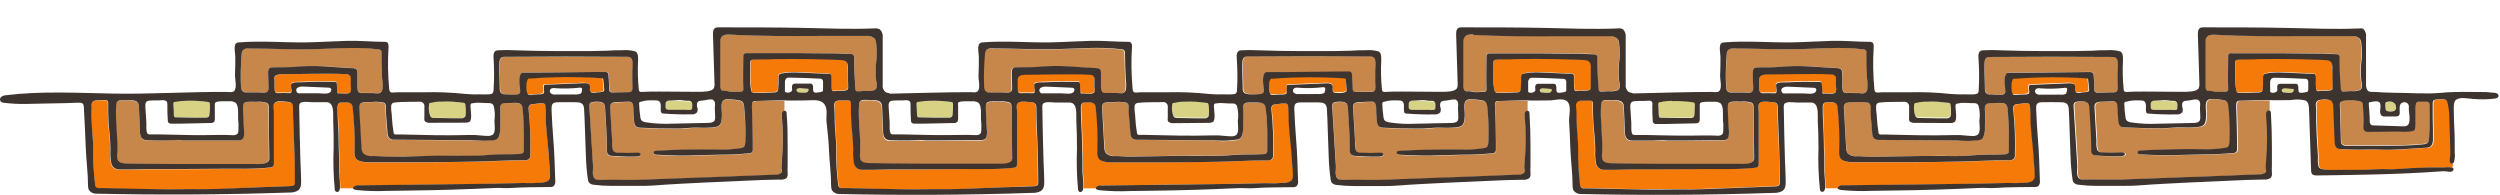 <?xml version="1.0" encoding="UTF-8"?><svg id="a" xmlns="http://www.w3.org/2000/svg" viewBox="0 0 464.43 36.2"><defs><style>.b{fill:#f57a08;}.c{fill:#d7d284;}.d{fill:#c7874b;}.e{fill:#3e342f;}</style></defs><path class="c" d="M308.47,18.85c.7-.07,1.41-.13,2.12-.14,1.31-.04,2.62,.04,3.91,.22,.08,0,.16,.03,.23,.07,.1,.11,.14,.26,.12,.41,0,.59-.05,1.17-.07,1.76,0,.18-.04,.36-.15,.51-.18,.14-.4,.2-.62,.17-1.8,0-3.6,0-5.41-.06h-.1s-.09,.01-.14,0c-.17-.08-.19-.3-.21-.48,0-.57-.05-1.13-.07-1.7,0-.24-.11-.58,.21-.7l.18-.06Zm47.43,.13c-.06-.01-.12-.01-.18,0-.13,.11-.19,.28-.17,.45-.1,.72,0,1.45,.29,2.11,.18,.18,.44,.27,.69,.23l3.43,.07h1.45c.31,.05,.62-.05,.85-.27,.09-.14,.13-.3,.12-.47,.05-.61,.03-1.23-.08-1.84-.01-.08-.04-.15-.09-.21-.07-.01-.15,0-.22,.03-1.3-.1-2.58-.25-3.87-.29-.75-.04-1.49,.03-2.22,.19Zm70.17-2.27c.03-.09-.01-.19-.09-.25-.05-.02-.09-.02-.14,0-.27,0-.53-.03-.8-.07-.17-.03-.34-.04-.51-.05-.17-.01-.34,.01-.5,.08-.44,.27-.05,.69,.31,.72,.46,.09,.94,.09,1.4,0,.18-.08,.3-.24,.33-.43h0Zm-25.84,2c-.24-.02-.48,.08-.63,.27-.07,.11-.09,.24-.08,.37v.46c-.02,.13,0,.27,.06,.39,.13,.23,.45,.24,.7,.22h.12c1-.06,1.92,0,2.87,0,.31,.04,.62,.04,.93,0,.17-.03,.28-.19,.25-.36h0c0-.32,.13-1.01-.24-1.2-.16-.04-.33-.04-.49,0-.54,0-1.1-.15-1.66-.15s-1.23-.06-1.83-.01h0Zm42.88,.89v.05c0,.14,0,.28,.05,.43,0,.15,.04,.3,.14,.41,.07,.05,.14,.09,.22,.11,.58,.17,1.66,.12,1.61-.66,0-.42-.09-.74-.5-.92-.44-.19-.93-.19-1.37,0-.18,.07-.18,.34-.15,.57h0Zm-180.69-.87c-.24-.02-.47,.08-.62,.27-.07,.11-.09,.24-.08,.37v.46c-.02,.13,0,.27,.06,.39,.13,.23,.45,.24,.7,.22h.12c.95-.06,1.92,0,2.87,0,.31,.04,.61,.04,.92,0,.06-.01,.12-.04,.17-.08,.07-.08,.11-.18,.09-.29,0-.31,.13-1-.24-1.19-.16-.04-.33-.04-.49,0-.54,0-1.1-.15-1.66-.15s-1.27-.06-1.84-.01h0Zm25.85-1.99c.03-.09-.01-.19-.09-.25-.05-.02-.09-.02-.14,0-.27,0-.53-.03-.8-.07-.17-.03-.34-.04-.51-.05-.17-.01-.34,.01-.5,.08-.44,.27-.05,.69,.31,.72,.46,.09,.94,.09,1.4,0,.18-.08,.3-.24,.33-.43h0Zm-117.78,2.16c-.32,.12-.22,.46-.21,.7,0,.57,.05,1.13,.07,1.7,0,.18,0,.4,.21,.48,.05,.01,.09,.01,.14,0h.1c1.81,0,3.61,0,5.41,.06,.22,.03,.44-.03,.62-.17,.1-.15,.15-.33,.15-.51,0-.59,0-1.17,.07-1.76,.02-.15-.02-.3-.12-.41-.07-.04-.15-.07-.23-.07-1.29-.18-2.6-.26-3.91-.22-.71,0-1.42,.07-2.12,.14l-.18,.06Zm47.61,.11c-.06-.01-.12-.01-.18,0-.13,.11-.19,.28-.17,.45-.1,.72,0,1.45,.29,2.11,.18,.18,.44,.27,.69,.23l3.43,.07h1.45c.31,.05,.62-.05,.85-.27,.09-.14,.13-.3,.12-.47,.05-.61,.03-1.23-.08-1.84-.01-.08-.04-.15-.09-.21-.07-.06-.17-.09-.26-.09-1.3-.1-2.58-.25-3.87-.29-.74,0-1.47,.11-2.18,.31Zm-185.67-.11c-.32,.12-.22,.46-.21,.7,0,.57,.05,1.13,.07,1.7,0,.18,0,.4,.21,.48,.05,.01,.09,.01,.14,0h.1c1.8,0,3.61,0,5.41,.06,.22,.03,.44-.03,.62-.17,.1-.15,.15-.33,.15-.51,0-.59,0-1.17,.07-1.76,.02-.15-.02-.3-.12-.41-.07-.04-.15-.07-.23-.07-1.29-.18-2.6-.26-3.91-.22-.71,0-1.42,.07-2.12,.14l-.18,.06Zm117.78-2.16c.03-.09-.01-.19-.09-.25-.05-.02-.09-.02-.14,0-.27,0-.53-.03-.8-.07-.17-.03-.34-.04-.51-.05-.17-.01-.34,.01-.5,.08-.45,.27-.05,.69,.31,.72,.46,.08,.94,.08,1.4,0,.18-.08,.3-.24,.33-.43Zm-25.85,2c-.24-.02-.47,.09-.63,.27-.06,.11-.08,.24-.07,.37v.46c-.02,.13,0,.27,.06,.39,.13,.23,.45,.24,.7,.22h.12c.95-.06,1.92,0,2.87,0,.31,.04,.61,.04,.92,0,.06-.01,.12-.04,.17-.08,.07-.08,.11-.18,.09-.29,0-.31,.13-1-.24-1.19-.16-.04-.33-.04-.49,0-.54,0-1.1-.15-1.66-.15s-1.21-.06-1.84-.01h0Zm-44.32,.29c-.06-.01-.12-.01-.18,0-.15,.08-.17,.28-.17,.45-.1,.73,0,1.47,.3,2.15,.18,.18,.44,.27,.69,.23l3.43,.07h1.45c.31,.05,.62-.05,.85-.27,.09-.14,.13-.3,.12-.47,.05-.61,.02-1.23-.08-1.84-.01-.08-.04-.15-.09-.21-.08-.06-.17-.09-.27-.09-1.29-.1-2.57-.25-3.86-.29-.74-.01-1.47,.08-2.19,.26h0Z"/><path class="b" d="M455.68,30.5h.08l-.19,.62c-.44-.05-.89-.05-1.33,0h-2.24c-1.47,0-2.92,.1-4.39,.16-1.31,.06-2.64,.24-4,.17s-2.9,.09-4.37,.12-3,0-4.47,0c-.66,0-1.32,.06-2,0s-1.55,0-1.87-.51c-.16-.57-.21-1.18-.14-1.77,0-.76-.1-1.53-.14-2.31-.09-1.51-.17-3-.19-4.54v-2c0-.48-.23-1.2,.13-1.59,.21-.2,.5-.3,.79-.29,.58-.14,1.2-.1,1.76,.11,.55,.36,.49,1.15,.51,1.71,.07,2,.16,4,.23,5.94-.01,.35,.07,.69,.24,1,.35,.48,.9,.43,1.42,.43,.74,0,1.49,.05,2.23,.07h.75c1.24,0,2.5-.07,3.75,0,2.74,.13,5.51-.19,8.26-.33,1.18,0,1.59-.38,1.62-1.55,0-1.38,0-2.76-.05-4.14v-2.56c-.02-.18,.02-.36,.12-.51,.25-.28,1-.27,1.38-.27,.5,0,1-.11,1.22,.49,.26,1.06,.39,2.14,.37,3.23,.06,1.27,.09,2.54,.13,3.83,0,.93,.09,1.87,.05,2.82,.11,.47-.24,1.5,.34,1.67Zm-67.76-13.68c.06-.13,.07-.26,.05-.4-.06-.55-.11-1.11-.17-1.66,0-.1-.03-.19-.1-.26-.05-.04-.12-.07-.19-.06-4.45-.3-8.91-.27-13.35,.07-.08-.02-.15-.02-.23,0-.53,.24-.53,2.85,.05,3,.14,.02,.29,.02,.43,0,.6,0,1.21-.06,1.81-.09,.23,0,.51-.05,.61-.27,.05-.15,.05-.31,0-.46-.06-.27-.06-.56,0-.83,.01-.08,.05-.15,.11-.21,.06-.02,.13-.02,.19,0l7.06-.29c.45,0,1,0,1.15,.46,.05,.2,.05,.41,0,.61-.02,.2,.04,.4,.16,.56,.21,.24,.75,.13,1,.12s1.26,.02,1.42-.29Zm-46.83,.11c.07-.33,.07-.67,0-1v-1.36c0-.15-.02-.3-.08-.44-.2-.26-.52-.4-.85-.36-2-.13-4-.11-6-.07l-6,.08c-.47,0-1.05,.09-1.23,.54-.06,.15-.09,.32-.07,.49v1.47c0,.22,0,.6,.15,.77,.15,.12,.34,.17,.53,.14,.61-.03,1.21-.03,1.82,0,.58,0,.71-.07,.64-.69,0-.2-.05-.42-.08-.63-.03-.1-.03-.22,0-.32,.19-.44,1.26-.34,1.62-.37l2.15-.08c1.42-.05,2.85,0,4.29,0,.13-.02,.26,.02,.36,.11,.05,.09,.08,.19,.07,.29l.09,1.53c0,.08,.03,.15,.08,.21,.05,.02,.12,.02,.17,0,.62,.08,2.03,.41,2.34-.31h0Zm1.43,17.51l8-.09,3.56-.05h.57c6.16-.08,12.31-.13,18.45-.29,1.18,.05,2.37,.02,3.55-.07,.87-.12,1.38-.37,1.42-1.29,0-.75-.04-1.5-.14-2.25-.07-1.23-.2-2.46-.3-3.69s-.25-2.42-.32-3.62,0-2.32-.13-3.46c0-.1-.03-.19-.09-.27-.34-.42-1.73,0-2.19,0-.62,0-.91,.36-.82,1,.29,2.78,.39,5.57,.31,8.36,.03,.26-.02,.52-.15,.75-.28,.27-.68,.39-1.07,.32-3.05,0-6.1,.2-9.14,.25s-6.29,.08-9.44,.12h-10.19c-.71,0-1.94-.08-2.4-.69-.23-.42-.32-.9-.26-1.37,.09-2.75-.02-5.5-.31-8.23-.1-.9-.9-.88-1.65-.83-.39,0-.86-.1-1,.35-.08,.2-.12,.42-.1,.64,0,2.1,.23,4.19,.21,6.3,0,1.49,.14,3,.08,4.48-.06,1.32,.22,2.65,.16,4v.17h2.4c0-.1,.05-.19,.13-.25,.24-.2,.55-.3,.86-.29h0Zm-15.73-15.22c-.29,.35-.1,1.07-.08,1.49v9.62c.04,.25-.04,.49-.2,.68-.13,.09-.3,.14-.46,.14-2.06,.21-4.15,.23-6.22,.24h-2.72l-9.34,.06h-4.78c-1.43,0-2.87,.12-4.27,.07h-.8c-.76,.03-1.41-.53-1.51-1.28-.14-.81-.19-1.63-.13-2.45,0-.95-.07-1.9-.16-2.84-.21-1.89-.3-3.8-.26-5.7,.01-.12,0-.25-.05-.36-.02-.05-.05-.1-.1-.13-.09-.07-.19-.11-.3-.12h-1.69c-.28-.01-.56,.08-.79,.25-.22,.28-.29,.65-.2,1,.09,1.23,.06,2.47,.13,3.71s.24,2.71,.24,4.05c-.04,2.2,.08,4.4,.35,6.59-.02,.37,.27,.68,.64,.7,.04,0,.09,0,.13,0h1.12c3.15,.09,6.29,.16,9.43,.2,3,0,6.1-.08,9.13,0,.8,0,1.61,0,2.41-.05l7.44-.29,3.68-.13,1.89-.07c.31,0,1,0,1.15-.28,.08-.17,.11-.35,.1-.53,0-2.26-.06-4.51-.13-6.76s-.24-4.53-.22-6.77c.03-.3,0-.61-.12-.89-.24-.44-1-.41-1.44-.44s-1.47-.2-1.87,.3Zm92.85-2.14c.23,.02,.46-.07,.62-.23,.09-.15,.13-.32,.12-.5,0-.66,0-1.32,.06-2-.03-.24,.04-.49,.21-.67,.09-.05,.2-.09,.3-.11,1.11-.2,2.24-.25,3.36-.17,1.67,.08,3.36,.14,5,.21,.34,0,.94,0,.94,.46s-.05,1.15,0,1.72c0,.23,0,.88,.21,1,.06,.04,.14,.06,.21,.05,.52,0,1-.06,1.56-.06,.24,0,.48-.03,.72-.08,.14-.02,.27-.09,.35-.2,.07-.13,.1-.28,.08-.43,0-1.12-.05-2.23-.05-3.35,.05-.37,0-.75-.14-1.1-.11-.21-.3-.36-.52-.44-.2-.06-.42-.1-.63-.11-4.05-.22-8-.24-12.09-.18-1,0-1.94,0-2.9,.06l-1.25,.13c-.16,0-.32,.05-.45,.15-.07,.12-.11,.26-.1,.4v2.45c-.08,.95,0,1.91,.25,2.84,0,.07,0,.16,.12,.2,.07,.04,.14,.05,.22,.05,1.27,.04,2.54,0,3.8-.09Zm-216.35-.15c.07-.33,.07-.67,0-1v-1.36c0-.15-.02-.3-.08-.44-.2-.26-.52-.4-.85-.36-2-.13-4-.11-6-.07l-6,.08c-.47,0-1,.09-1.24,.54-.06,.16-.08,.32-.06,.49v1.47c0,.22,0,.6,.15,.77,.15,.12,.34,.17,.53,.14,.61-.03,1.21-.03,1.82,0,.58,0,.71-.07,.64-.69,0-.2,0-.42-.08-.63-.03-.1-.03-.22,0-.32,.19-.44,1.26-.34,1.62-.37l2.14-.08c1.43-.05,2.86,0,4.3,0,.13-.02,.26,.02,.36,.11,.05,.09,.08,.19,.07,.29l.09,1.53c0,.08,.03,.15,.08,.21,.05,.02,.12,.02,.17,0,.62,.08,2.04,.41,2.34-.31Zm78.55,.16c.35,.06,.68-.17,.74-.52,.01-.07,.01-.14,0-.21,0-.66,0-1.32,.06-2-.03-.24,.04-.49,.21-.67,.09-.05,.2-.09,.3-.11,1.11-.2,2.24-.25,3.36-.17,1.67,.08,3.36,.14,5,.21,.34,0,.94,0,.94,.46s-.05,1.15,0,1.72c0,.23,0,.88,.21,1,.06,.04,.14,.06,.21,.05,.52,0,1-.06,1.56-.06,.24,0,.48-.03,.72-.08,.14-.02,.27-.09,.35-.2,.07-.13,.1-.28,.08-.43v-3.35c.05-.37,0-.75-.14-1.1-.11-.21-.3-.36-.52-.44-.2-.06-.42-.1-.63-.11-4.05-.22-8-.24-12.09-.18-1,0-1.94,0-2.9,.06l-1.31,.12c-.16,0-.32,.05-.45,.15-.07,.12-.11,.26-.1,.4v2.45c-.08,.95,0,1.91,.25,2.84,0,.07,.05,.16,.12,.2,.07,.04,.14,.05,.22,.05,1.27,.04,2.54,0,3.81-.09h0Zm-77.12,17.36l8-.09,3.56-.05h.57c6.15-.08,12.31-.13,18.45-.29,1.18,.05,2.36,.02,3.54-.07,.88-.12,1.39-.37,1.43-1.29,0-.75-.04-1.5-.14-2.25-.07-1.23-.2-2.46-.3-3.69s-.25-2.42-.32-3.62,0-2.32-.13-3.46c0-.1-.03-.19-.09-.27-.34-.42-1.73,0-2.19,0-.62,0-.91,.36-.82,1,.29,2.78,.39,5.57,.31,8.36,.03,.26-.02,.53-.16,.75-.28,.27-.68,.39-1.06,.32-3.05,0-6.1,.2-9.14,.25s-6.29,.08-9.44,.12h-10.19c-.71,0-1.94-.08-2.4-.69-.23-.42-.32-.9-.26-1.37,.09-2.75-.02-5.5-.31-8.23-.1-.9-.9-.88-1.65-.83-.39,0-.86-.1-1,.35-.08,.2-.12,.42-.1,.64,0,2.1,.23,4.19,.21,6.3,0,1.49,.14,3,.08,4.48-.06,1.32,.22,2.65,.16,4v.17h2.4c0-.1,.05-.19,.13-.25,.24-.2,.55-.3,.86-.29Zm-15.73-15.22c-.29,.35-.1,1.07-.08,1.49v9.62c.04,.25-.04,.49-.2,.68-.13,.09-.3,.14-.46,.14-2.06,.21-4.15,.23-6.22,.24h-2.72l-9.32,.09h-4.71c-1.43,0-2.87,.12-4.27,.07h-.8c-.76,.03-1.41-.53-1.51-1.28-.14-.81-.19-1.63-.13-2.45,0-.95-.07-1.9-.16-2.84-.21-1.89-.3-3.8-.26-5.7,.01-.12,0-.25-.05-.36-.02-.05-.06-.1-.1-.13-.1-.07-.21-.12-.33-.13h-1.63c-.28-.01-.56,.08-.79,.25-.22,.28-.29,.65-.2,1,.09,1.23,.06,2.47,.13,3.71s.24,2.71,.24,4.05c-.04,2.2,.08,4.4,.35,6.59-.02,.37,.27,.68,.64,.7,.04,0,.09,0,.13,0h1.12c3.15,.09,6.29,.16,9.42,.2,3,0,6.11-.08,9.14,0,.79,0,1.61,0,2.41-.05l7.36-.32,3.68-.13,1.89-.07c.31,0,1,0,1.15-.28,.08-.17,.11-.35,.1-.53,0-2.26-.06-4.51-.13-6.76s-.24-4.53-.22-6.77c.03-.3,0-.61-.12-.89-.24-.44-1-.41-1.44-.44s-1.51-.19-1.91,.31Zm61.13-2.4c.06-.13,.07-.26,.05-.4-.06-.55-.11-1.11-.17-1.66,0-.1-.03-.19-.1-.26-.05-.04-.12-.06-.19-.06-4.45-.3-8.91-.27-13.35,.07-.08-.02-.15-.02-.23,0-.53,.24-.53,2.85,.05,3,.14,.02,.29,.02,.43,0,.6,0,1.21-.06,1.81-.09,.23,0,.51-.05,.61-.27,.05-.15,.05-.31,0-.46-.06-.27-.06-.56,0-.83,.01-.08,.05-.15,.11-.21,.06-.02,.13-.02,.19,0l7.06-.29c.45,0,1,0,1.15,.46,.05,.2,.05,.41,0,.61-.02,.2,.04,.4,.16,.56,.21,.24,.75,.13,1,.12s1.29,.02,1.42-.29Zm-106.34,.26c.23,.01,.45-.07,.61-.23,.1-.15,.14-.32,.13-.5,0-.66,0-1.32,.06-2-.03-.24,.04-.49,.21-.67,.09-.05,.19-.09,.29-.11,1.11-.2,2.24-.25,3.37-.17,1.67,.08,3.36,.14,5,.21,.34,0,.94,0,.94,.46s-.05,1.15,0,1.72c0,.23,0,.88,.21,1,.06,.04,.14,.06,.21,.05,.52,0,1-.06,1.56-.06,.24,0,.48-.03,.72-.08,.14-.02,.27-.09,.35-.2,.07-.13,.1-.28,.08-.43,0-1.12-.05-2.23-.05-3.35,.05-.37,0-.75-.14-1.1-.11-.21-.3-.36-.52-.44-.2-.06-.42-.1-.63-.11-4.05-.22-8-.24-12.09-.18-1,0-1.94,0-2.9,.06l-1.2,.13c-.16,0-.32,.05-.45,.15-.08,.12-.11,.26-.1,.4v2.45c-.08,.95,0,1.91,.25,2.84,0,.07,0,.16,.12,.2,.07,.04,.14,.05,.22,.05,1.25,.04,2.5,0,3.75-.09Zm-92.85,2.14c-.29,.35-.1,1.07-.09,1.49v9.62c.04,.25-.04,.5-.21,.68-.13,.1-.3,.15-.46,.14-2,.21-4.14,.23-6.21,.24h-2.72l-9.34,.06h-4.73c-1.43,0-2.87,.12-4.28,.07h-.79c-.76,.03-1.41-.53-1.51-1.28-.14-.81-.19-1.63-.13-2.45,0-.95-.07-1.9-.16-2.84-.21-1.89-.3-3.8-.26-5.7,.01-.12,0-.25-.05-.36-.02-.05-.06-.1-.1-.13-.21-.13-.45-.18-.69-.14l-1.27,.07c-.28-.01-.56,.08-.79,.25-.22,.28-.29,.65-.2,1,.09,1.23,.06,2.47,.13,3.71s.24,2.71,.24,4.05c-.04,2.2,.08,4.4,.35,6.59-.02,.37,.27,.68,.64,.7,.04,0,.09,0,.13,0h1.12c3.15,.09,6.29,.16,9.42,.2,3,0,6.11-.08,9.14,0,.79,0,1.61,0,2.4-.05l7.48-.35,3.68-.13,1.89-.07c.31,0,1,0,1.15-.28,.08-.17,.11-.35,.1-.53,0-2.26-.06-4.51-.13-6.76s-.24-4.53-.22-6.77c.03-.3,0-.61-.12-.89-.24-.44-1-.41-1.44-.44s-1.57-.19-1.97,.31Zm15.73,15.22l8-.09,3.56-.05h.57c6.15-.08,12.31-.13,18.45-.29,1.18,.05,2.36,.02,3.54-.07,.88-.12,1.38-.37,1.43-1.29,0-.75-.04-1.5-.14-2.25-.07-1.23-.2-2.46-.3-3.69s-.25-2.42-.32-3.62,0-2.32-.13-3.46c0-.1-.04-.19-.09-.27-.34-.42-1.73,0-2.19,0-.62,0-.91,.36-.82,1,.29,2.78,.39,5.57,.31,8.36,.03,.26-.02,.53-.16,.75-.28,.27-.68,.39-1.06,.32-3,0-6.1,.2-9.14,.25s-6.29,.08-9.44,.12h-10.19c-.71,0-1.94-.08-2.4-.69-.24-.42-.34-.91-.27-1.39,.09-2.75-.02-5.5-.31-8.23-.1-.9-.9-.88-1.65-.83-.39,0-.86-.1-1.05,.35-.08,.2-.12,.42-.1,.64,0,2.1,.23,4.19,.21,6.3,0,1.49,.14,3,.08,4.48-.06,1.32,.22,2.65,.16,4v.17h2.39c.01-.1,.06-.19,.14-.25,.26-.21,.59-.3,.92-.27Zm-1.43-17.51c.07-.33,.07-.67,0-1v-1.36c0-.15-.02-.3-.08-.44-.2-.26-.52-.4-.85-.36-2-.13-4-.11-6-.07l-6,.08c-.47,0-1,.09-1.24,.54-.06,.16-.08,.32-.06,.49v1.47c0,.22,0,.6,.15,.77,.15,.12,.34,.17,.53,.14,.6-.03,1.21-.03,1.81,0,.59,0,.72-.07,.65-.69,0-.2,0-.42-.08-.63-.03-.1-.03-.22,0-.32,.19-.44,1.26-.34,1.62-.37l2.14-.08c1.43-.05,2.86,0,4.3,0,.13-.02,.25,.02,.35,.11,.06,.08,.09,.19,.08,.29l.11,1.58c0,.08,.03,.15,.08,.21,.05,.02,.12,.02,.17,0,.6,.03,2.01,.36,2.32-.36Zm46.83-.11c.06-.13,.07-.26,.05-.4-.06-.55-.11-1.11-.17-1.66,0-.1-.03-.19-.1-.26-.05-.04-.12-.06-.19-.06-4.45-.3-8.91-.27-13.35,.07-.08-.02-.15-.02-.23,0-.53,.24-.53,2.85,0,3,.14,.02,.29,.02,.43,0,.6,0,1.21-.06,1.81-.09,.23,0,.51-.05,.61-.27,.05-.15,.05-.31,0-.46-.06-.27-.06-.56,0-.83,.01-.08,.05-.15,.11-.21,.06-.02,.13-.02,.19,0l7.06-.29c.45,0,1,0,1.15,.46,.05,.2,.05,.41,0,.61-.02,.2,.04,.4,.16,.56,.21,.24,.75,.13,1,.12s1.31,.02,1.47-.29Z"/><path class="d" d="M421.09,18.66c.18,.01,.37,.01,.55,0v1.89c-.19,.01-.36,.13-.45,.3-.08,.24-.1,.5-.05,.75,.23,2.75,.23,5.51,0,8.26-.06,.46-.08,.93-.08,1.4,.05,.35,.25,.62-.14,.91-.3,.19-.65,.27-1,.24l-12.34,.49c-.91,0-1.8,.06-2.71,.09l-7.23,.27-3.57,.13h-2.73c-1.15-.05-2.3,0-3.45,0-.28,0-1.27,.07-1.46-.19-.63-.4-.34-1.72-.37-2.34-.06-1.22-.15-2.45-.23-3.67-.15-2.46-.31-4.91-.46-7.36-.03-.2,0-.39,.06-.58,.2-.43,1.29-.4,1.69-.37,.38-.02,.75,.13,1,.41,.11,.26,.18,.53,.18,.81,.14,2.61,.36,5.24,.35,7.83,0,.64,.25,.95,.92,1,1.51,.09,3,.19,4.49,.13,.19,.01,.39-.02,.57-.09,.58-.26,.18-.66-.28-.64-1.23,.07-2.46,.07-3.69,0-.32,.03-.64-.1-.85-.35-.19-.53-.26-1.1-.19-1.66-.05-.67-.09-1.36-.12-2.07-.09-1.38-.17-2.77-.24-4.15-.04-.24-.01-.48,.07-.71,.26-.54,1.27-.46,1.74-.47s1.12-.07,1.67-.06,.79,.41,.79,1c0,.91,.06,1.82,.17,2.73,0,.35,.15,.68,.4,.92,.23,.14,.49,.2,.75,.19,2.27,.11,4.53,.17,6.79,.16,1,0,2-.13,3-.17s2,.07,3,0c2.06-.08,2.32-.4,2.36-2.51,0-1-.47-2.59,.82-2.76,.79-.01,1.58,.05,2.35,.2,.59,.06,.85,.38,.94,1,.23,2.09,.31,4.2,.24,6.31,0,.38,0,1.15-.35,1.41-.18,.1-.38,.15-.58,.16-.74,.11-1.49,.2-2.24,.24s-1.32,0-2,0c-3.65-.05-7.32,.03-11,.22-.21,0-.42,.02-.63,.07-.1,.02-.19,.07-.25,.15-.07,.16-.02,.34,.13,.43,.15,.08,.31,.12,.48,.11,1.37,.07,2.74,.13,4.11,.15,1,0,2.07,0,3.1-.05l4.57-.11c1.78,0,3.56-.09,5.32-.25,.23,.01,.45-.07,.61-.24,.09-.16,.13-.35,.11-.53v-1.45c0-1.89-.08-3.78-.13-5.67,0-.4-.06-.79,0-1.2-.01-.16,.02-.32,.11-.45,.16-.13,.36-.2,.56-.18,1.59-.02,3.22-.17,4.82-.08Zm-7.65-1.64h.11c.13,0,.25,0,.32-.16,.07-.1,.1-.22,.08-.34v-6.12c-.02-.11,0-.22,.04-.32,.14-.16,.36-.24,.57-.21h9.87c2.29,0,4.58,0,6.88,.06,.89,0,1.79,.08,2.69,.11,.11,0,.22,.03,.32,.08,.16,.15,.23,.37,.2,.58,0,1.93,.09,3.87,.26,5.8,0,.14,.05,.28,.15,.39,.11,.06,.24,.09,.36,.07l1.29-.07c.27,0,.67,.07,.94,0,.47-.1,1-.06,1.14-.65,.06-.43,.03-.87-.09-1.28-.13-1.4-.1-2.8,.09-4.19,.05-.93,.02-1.86-.09-2.79-.01-.28-.09-.54-.24-.78-.39-.4-.94-.59-1.49-.52h-8.89c-5.49,0-11,.06-16.49-.25-.62,0-1.37,0-1.67,.52-.13,.25-.18,.53-.16,.81v7.44c0,.45-.14,1.49,.4,1.71,.18,.04,.37,.04,.55,0,.46,0,.88,.17,1.32,.19s1.09-.08,1.54-.08Zm-44.4,2.26c-.17,.15-.27,.35-.28,.57-.02,.19-.02,.38,0,.57,.09,1.08,0,2.14,0,3.22,.04,.59-.06,1.19-.28,1.74-.32,.66-.83,.6-1.47,.66-.78,.12-1.56,.17-2.35,.14-.83-.1-1.67-.1-2.52-.1l-12.95-.09c-.35,.04-.71-.04-1-.25-.24-.28-.37-.63-.36-1-.08-1-.16-2-.25-3,0-.51-.07-1-.06-1.51,.04-.29,0-.6-.11-.87-.18-.35-.66-.31-1-.37-.53-.07-1.07-.07-1.6,0-.51,.05-1.83-.12-2.12,.4-.11,.26-.15,.54-.11,.81l.18,3.13c.08,1.34,.15,2.67,.22,4-.02,.43,.1,.85,.34,1.2,.48,.4,1.12,.58,1.74,.49,.94,0,1.82,.12,2.77,.11l3-.05,6-.1h1.33c1.26,0,2.5-.05,3.76,0,1.67,.04,3.34-.01,5-.16,1.85-.16,3.7-.05,5.54-.16,.25,.01,.49-.08,.66-.25,.08-.14,.11-.31,.09-.47,0-2.16,0-4.36-.13-6.52-.14-2,0-2.41-2.46-2.26-.54-.08-1.19-.18-1.58,.12h0Zm-70.36-.63c-.7,0-1.24,0-1.3,.83-.23,3,.38,6.1,.18,9.14-.06,.38-.03,.76,.09,1.12,.26,.59,1.09,.63,1.64,.65,3.15,.06,6.3,.09,9.43,.11s6.3,0,9.44,0h4.72c.8,0,2.95,.17,2.94-1,0-3.1-.07-6.2-.1-9.3,0-.39,0-.74-.29-1-.04-.04-.09-.07-.14-.08-.65-.19-1.33-.25-2-.17-.51-.04-1.01-.04-1.52,0-.88,.1-.84,.56-.85,1.36s.07,1.84,.11,2.76c0,.65,.36,2.44-.26,2.86-.31,.17-.65,.23-1,.19h-1.13l-6.54,.06h-2.35c-.41,0-.82-.08-1.23-.09-.6,0-1.19,.07-1.78,.1s-1.34,0-2,0h-1.61c-1.07,0-1.3-.77-1.33-1.71-.08-1.51-.13-3-.19-4.53s-1.8-1.29-2.93-1.3Zm136.11,.3c-.07,.15-.09,.32-.06,.49,.06,2.18,.12,4.36,.19,6.54,0,.19,.02,.38,.09,.56,.27,.67,1.51,.43,2.13,.44h6.63c1.32,0,2.65,0,4-.09,.66,0,1.32-.08,2-.14s1.19,0,1.43-.6c.07-.24,.1-.5,.11-.75,.07-1.77,.09-3.53,.11-5.3,.03-.33,0-.67-.06-1-.1-.27-.44-.32-.72-.32h-1.27c-.69,0-.55,1.21-.55,1.64v2.67c0,.52,0,1-.52,1.15-.83,.16-1.68,.2-2.52,.1l-5.69,.07c-.26,.03-.52-.03-.74-.18-.42-.39-.2-1.37-.21-1.89l-.15-2.74c0-.17-.02-.34-.08-.5-.19-.48-.89-.44-1.32-.45s-2.23-.16-2.69,.2c-.05,.02-.09,.05-.11,.1Zm-62.87-1.38c.18,0,.36-.07,.5-.19,.28-.27,.12-.73,.1-1.05,0-.65-.35-2.62,.52-2.85h3.38l11.78-.13c.24-.03,.47,.04,.65,.2,.1,.14,.14,.31,.13,.48,0,.88,.09,1.73,.13,2.61,0,.13,.03,.26,.1,.37,.16,.14,.37,.21,.58,.17l3-.07c.95,0,.62-1.24,.61-1.91s0-1.28,0-1.91c0-.87,.46-2.74-.85-2.74h-22.83c-.19-.02-.38,.01-.55,.09-.39,.19-.46,.7-.47,1.12-.06,1.63,.07,3.23,.07,4.85,0,.64,.4,.91,1,.92,.71,.07,1.43,.08,2.15,.04Zm-46.27-.69c.09-.22,.13-.47,.1-.71,0-.85-.05-1.7-.07-2.54,0-.4,0-.91,.4-1.06,.1-.04,.2-.06,.31-.06,1.22-.07,2.43,0,3.66-.06,.6,0,1.21-.11,1.81-.14,1.94-.1,3.88-.06,5.82,.11l3.68,.23c.27-.02,.54,.07,.74,.25,.12,.19,.17,.42,.15,.64,0,.86,0,1.72,.05,2.58,0,.55,.06,.92,.4,1.08,.17,.07,.34,.09,.52,.07,.35-.02,.71-.02,1.06,0h.93c.77,0,1.54,.27,1.74-.71,.07-.67,.05-1.34-.06-2,0-1.6-.09-3.2-.13-4.8,.02-.09,.02-.19,0-.28-.1-.24-.4-.31-.66-.34-4.16-.52-8.36-.07-12.54,0-3.84,.06-7.68-.18-11.52-.15-.33-.04-.67,.05-.94,.25-.18,.22-.29,.49-.29,.78-.18,2.04-.23,4.09-.13,6.13,0,.56,.29,1,.9,1h2.41c.44,.02,1.41,.23,1.66-.27Zm-164.77,1.77c-.7,0-1.24,0-1.31,.83-.23,3,.39,6.1,.19,9.14-.06,.38-.03,.76,.09,1.12,.26,.59,1.09,.63,1.64,.65,3.15,.06,6.3,.09,9.43,.11s6.3,0,9.44,0h4.72c.8,0,2.95,.17,2.94-1-.04-3.1-.07-6.2-.1-9.3,0-.39,0-.74-.29-1-.04-.04-.09-.07-.14-.08-.65-.19-1.33-.25-2-.17-.51-.04-1.01-.04-1.52,0-.88,.1-.84,.56-.85,1.36s.07,1.84,.11,2.76c0,.65,.36,2.44-.26,2.86-.31,.17-.65,.23-1,.19h-1.13l-6.54,.06h-2.35c-.41,0-.82-.08-1.23-.09-.6,0-1.19,.07-1.78,.1s-1.34,0-2,0h-1.61c-1.07,0-1.3-.77-1.33-1.71-.08-1.51-.13-3-.19-4.53s-1.82-1.29-2.93-1.3Zm73.24-1.08c.18,0,.36-.07,.5-.19,.28-.27,.12-.73,.1-1.05,0-.65-.35-2.62,.52-2.85h3.38l11.78-.13c.24-.03,.47,.04,.65,.2,.1,.14,.14,.31,.12,.48,0,.88,.1,1.73,.14,2.61,0,.13,.03,.26,.09,.37,.18,.11,.39,.13,.59,.07l3-.07c.95,0,.62-1.24,.61-1.91s0-1.28,0-1.91c0-.87,.46-2.74-.85-2.74h-22.83c-.19-.02-.38,.01-.55,.09-.39,.19-.46,.7-.47,1.12-.06,1.63,.07,3.23,.07,4.85,0,.64,.4,.91,1,.92,.71,.1,1.43,.15,2.15,.14Zm37.87-10.64c-.13,.25-.18,.53-.16,.81v7.44c0,.45-.14,1.49,.4,1.71,.18,.04,.37,.04,.55,0,.46,0,.88,.17,1.32,.19s1-.05,1.49-.05h.11c.13,0,.25,0,.32-.16,.07-.1,.1-.22,.08-.34-.05-2,0-4.07,0-6.12-.01-.11,.01-.22,.06-.32,.14-.16,.36-.24,.57-.21h9.87c2.29,0,4.58,0,6.88,.06,.89,0,1.79,.08,2.69,.11,.11,0,.22,.03,.32,.08,.16,.15,.23,.37,.2,.58,0,1.93,.09,3.87,.26,5.8,0,.14,.05,.28,.15,.39,.11,.06,.24,.09,.36,.07l1.29-.07c.27,0,.67,.07,.94,0,.47-.1,1-.06,1.14-.65,.06-.43,.03-.87-.09-1.28-.13-1.4-.1-2.8,.09-4.19,.05-.93,.02-1.86-.09-2.79-.01-.28-.09-.54-.24-.78-.39-.4-.94-.59-1.49-.52h-8.89c-5.49,0-11,.06-16.49-.25-.55-.07-1.3-.04-1.64,.49Zm-84.18,10c.09-.22,.13-.47,.1-.71l-.07-2.54c0-.4,0-.91,.4-1.06,.1-.04,.2-.06,.31-.06,1.22-.07,2.43,0,3.66-.06,.6,0,1.21-.11,1.81-.14,1.94-.1,3.88-.06,5.82,.11l3.68,.23c.27-.02,.54,.07,.74,.25,.12,.19,.17,.42,.15,.64v2.58c0,.55,.06,.92,.4,1.08,.17,.07,.34,.09,.52,.07,.35-.02,.71-.02,1.06,0h.93c.77,0,1.54,.27,1.74-.71,.07-.67,.05-1.34-.06-2,0-1.6-.09-3.2-.13-4.8,0-.1-.02-.19-.05-.28-.1-.24-.4-.31-.67-.34-4.15-.52-8.35-.07-12.53,0-3.84,.06-7.68-.18-11.52-.15-.33-.04-.67,.05-.94,.25-.18,.22-.29,.49-.29,.78-.18,2.04-.23,4.09-.13,6.13,0,.56,.29,1,.9,1h2.44c.55-.03,1.52,.18,1.77-.32l-.04,.05Zm43.39,2.4c-.17,.15-.27,.35-.28,.57-.02,.19-.02,.38,0,.57,.09,1.08,0,2.14,0,3.22,.04,.59-.06,1.19-.28,1.74-.32,.66-.83,.6-1.47,.66-.78,.12-1.56,.17-2.35,.14-.83-.15-1.63-.15-2.48-.15l-12.95-.09c-.35,.04-.71-.04-1-.25-.24-.28-.37-.63-.36-1-.08-1-.16-2-.25-3,0-.51-.07-1-.06-1.51,.04-.29,0-.6-.11-.87-.18-.35-.66-.31-1-.37-.53-.07-1.07-.07-1.6,0-.51,.05-1.83-.12-2.12,.4-.11,.26-.15,.54-.11,.81l.21,3.08c.08,1.34,.15,2.67,.22,4-.02,.43,.1,.85,.34,1.2,.48,.4,1.12,.58,1.74,.49,.94,0,1.82,.12,2.77,.11l3-.05,6-.1h1.34c1.26,0,2.5-.05,3.76,0,1.67,.04,3.34-.01,5-.16,1.85-.16,3.7-.05,5.54-.16,.25,.01,.48-.08,.66-.25,.08-.14,.11-.31,.09-.47,0-2.16,0-4.36-.13-6.52-.15-2,0-2.41-2.46-2.26-.58-.03-1.23-.13-1.62,.17l-.04,.05Zm47.22-.51c-.2-.02-.41,.05-.56,.18-.09,.13-.12,.29-.11,.45,0,.41,0,.8,.05,1.2,0,1.89,.09,3.78,.13,5.67v1.45c.02,.18-.02,.37-.11,.53-.16,.17-.38,.25-.61,.24-1.76,.16-3.54,.21-5.32,.25l-4.57,.11c-1,0-2.07,.05-3.1,.05-1.37,0-2.74-.08-4.11-.15-.17,.01-.33-.03-.48-.11-.15-.09-.2-.27-.13-.43,.06-.08,.15-.13,.25-.15,.21-.05,.42-.08,.63-.07,3.66-.2,7.33-.27,11-.22h2c.68,0,1.5-.13,2.24-.24,.2-.01,.4-.07,.58-.16,.35-.26,.36-1,.35-1.41,.07-2.11-.01-4.22-.24-6.31-.09-.6-.35-.92-1-1-.77-.15-1.56-.21-2.34-.2-1.29,.17-.8,1.8-.82,2.76,0,2.11-.3,2.43-2.36,2.51-1,0-2-.08-3,0s-2,.17-3,.17c-2.26,0-4.53-.05-6.79-.16-.26,.01-.52-.05-.75-.19-.25-.24-.39-.57-.4-.92-.11-.91-.17-1.82-.17-2.73,0-.63-.13-1-.79-1s-1.1,0-1.67,.06-1.48-.07-1.74,.47c-.08,.23-.11,.47-.07,.71,.07,1.38,.15,2.77,.24,4.15,0,.67,.04,1.36,.12,2.07-.07,.56,0,1.13,.19,1.66,.21,.25,.53,.38,.85,.35,1.23,.07,2.46,.07,3.69,0,.46,0,.86,.38,.28,.64-.18,.07-.38,.1-.57,.09-1.5,.06-3,0-4.49-.13-.67,0-.92-.35-.92-1,0-2.59-.21-5.22-.35-7.83,0-.28-.07-.55-.18-.81-.25-.28-.62-.43-1-.41-.4,0-1.49-.06-1.69,.37-.07,.19-.09,.38-.06,.58,.15,2.45,.31,4.9,.46,7.36,.08,1.22,.17,2.45,.23,3.67,0,.62-.26,1.94,.37,2.34,.19,.26,1.18,.18,1.46,.19,1.15,0,2.3-.06,3.45,0,.91,0,1.82,.07,2.73,0l3.57-.13,7.23-.27c.91,0,1.8-.07,2.71-.09l12.34-.49c.35,.03,.7-.05,1-.24,.39-.29,.19-.56,.14-.91,0-.47,.02-.94,.08-1.4,.23-2.75,.23-5.51,0-8.26-.05-.25-.03-.51,.05-.75,.09-.17,.26-.29,.45-.3v-1.89c-.18,.01-.37,.01-.55,0-1.55-.17-3.18-.02-4.78,.03l-.04,.05Zm-138.06,0c-.2-.02-.41,.05-.56,.18-.09,.13-.12,.29-.11,.45v1.2c.05,1.89,.09,3.78,.13,5.67v1.45c.02,.18-.02,.37-.11,.53-.16,.17-.38,.25-.61,.24-1.76,.16-3.54,.21-5.33,.25l-4.56,.11c-1,0-2.07,.05-3.1,.05-1.37,0-2.74-.08-4.11-.15-.17,.01-.33-.03-.48-.11-.15-.09-.2-.27-.13-.43,.06-.08,.15-.13,.25-.15,.21-.05,.42-.08,.63-.07,3.66-.2,7.31-.27,11-.22h2c.68,0,1.5-.13,2.24-.24,.2-.01,.4-.07,.58-.16,.35-.26,.36-1,.35-1.41,.07-2.11-.01-4.22-.24-6.31-.09-.6-.35-.92-.95-1-.77-.15-1.56-.21-2.35-.2-1.28,.17-.79,1.8-.81,2.76,0,2.11-.3,2.43-2.36,2.51-1,0-2-.08-3,0s-2,.17-3,.17c-2.26,0-4.53-.05-6.79-.16-.26,.01-.52-.05-.75-.19-.25-.24-.39-.57-.4-.92-.11-.91-.17-1.82-.17-2.73,0-.63-.13-1-.79-1s-1.1,0-1.67,.06-1.48-.07-1.74,.47c-.08,.23-.11,.47-.08,.71,.08,1.38,.16,2.77,.25,4.15,0,.67,.04,1.36,.12,2.07-.07,.56,0,1.13,.19,1.66,.21,.25,.53,.38,.85,.35,1.23,.07,2.46,.07,3.69,0,.46,0,.86,.38,.28,.64-.18,.07-.38,.1-.57,.09-1.5,.06-3,0-4.49-.13-.67,0-.92-.35-.92-1,0-2.59-.21-5.22-.35-7.83,0-.28-.07-.55-.18-.81-.25-.28-.62-.43-1-.41-.4,0-1.49-.06-1.69,.37-.07,.19-.09,.38-.06,.58,.15,2.45,.31,4.9,.46,7.36,.07,1.22,.17,2.45,.23,3.67,0,.62-.26,1.94,.37,2.34,.19,.26,1.18,.18,1.46,.19,1.15,0,2.3-.06,3.45,0,.91,0,1.82,.07,2.73,0l3.57-.13,7.23-.27c.91,0,1.8-.07,2.71-.09l12.34-.49c.35,.03,.7-.05,1-.24,.39-.29,.19-.56,.14-.91,0-.47,.02-.94,.08-1.4,.22-2.75,.22-5.51,0-8.26-.05-.25-.03-.51,.05-.75,.09-.17,.26-.29,.45-.3v-1.89c-.18,0-.36,0-.54,0-1.56-.17-3.2-.02-4.79,.03l-.04,.05Zm-117.54-.17c-.7,0-1.25,0-1.31,.83-.23,3,.39,6.1,.19,9.14-.06,.38-.03,.76,.09,1.12,.26,.59,1.09,.63,1.64,.65,3.15,.06,6.29,.09,9.43,.11s6.3,0,9.44,0h4.72c.8,0,2.95,.17,2.94-1-.04-3.1-.07-6.2-.1-9.3,0-.39,0-.74-.29-1-.04-.04-.09-.07-.14-.08-.65-.19-1.33-.25-2-.17-.51-.03-1.01-.03-1.52,0-.88,.1-.84,.56-.85,1.36s.07,1.84,.11,2.76c0,.65,.36,2.44-.26,2.86-.29,.14-.61,.19-.92,.15h-10.04c-.41,0-.82-.08-1.23-.09-.6,0-1.19,.07-1.78,.1s-1.34,0-2,0h-1.61c-1.07,0-1.3-.77-1.33-1.71-.08-1.51-.13-3-.19-4.53s-1.82-1.19-2.99-1.2Zm70.36,.63c-.17,.15-.27,.35-.28,.57-.02,.19-.02,.38,0,.57,.06,1.07,.06,2.15,0,3.22,.04,.59-.05,1.19-.27,1.74-.32,.66-.83,.6-1.47,.66-.78,.12-1.56,.17-2.35,.14-.82-.1-1.68-.1-2.53-.1l-13-.09c-.35,.04-.71-.04-1-.25-.24-.28-.37-.63-.37-1-.07-1-.15-2-.24-3,0-.51-.07-1-.06-1.51,.04-.29,0-.6-.11-.87-.18-.35-.66-.31-1-.37-.53-.07-1.07-.07-1.6,0-.51,.05-1.83-.12-2.12,.4-.11,.26-.15,.54-.11,.81l.18,3.13c.08,1.34,.15,2.67,.22,4-.02,.43,.1,.85,.34,1.2,.48,.4,1.12,.58,1.74,.49,.94,0,1.82,.12,2.76,.11l3.08-.05,6-.1h1.34c1.26,0,2.5-.05,3.76,0,1.67,.04,3.34-.01,5-.16,1.85-.16,3.7-.05,5.54-.16,.25,.01,.48-.08,.66-.25,.08-.14,.11-.31,.09-.47,0-2.16,0-4.36-.13-6.52-.15-2,0-2.41-2.46-2.26-.57-.08-1.22-.18-1.61,.12Zm3.38-1.9c.28-.27,.12-.73,.1-1.05,0-.65-.35-2.62,.52-2.85h3.38l11.78-.13c.24-.03,.47,.04,.65,.2,.1,.14,.14,.31,.12,.48,0,.88,.1,1.73,.14,2.61,0,.13,.03,.26,.09,.37,.16,.14,.38,.2,.59,.17l3-.07c.95,0,.62-1.24,.61-1.91s0-1.28,0-1.91c0-.87,.46-2.74-.85-2.74h-22.84c-.18-.02-.37,.02-.54,.09-.39,.19-.46,.7-.47,1.12-.06,1.63,.07,3.23,.07,4.85,0,.64,.4,.91,1,.92,.75,.09,1.51,.11,2.26,.08,.15-.04,.29-.12,.39-.23Zm-46.77-.5c.09-.22,.13-.47,.1-.71l-.07-2.54c0-.4,0-.91,.4-1.06,.1-.04,.2-.06,.31-.06,1.22-.07,2.43,0,3.66-.06,.6,0,1.21-.11,1.81-.14,1.94-.1,3.88-.06,5.82,.11l3.68,.23c.27-.02,.54,.07,.74,.25,.12,.19,.17,.42,.15,.64v2.58c0,.55,.06,.92,.4,1.08,.17,.07,.34,.09,.52,.07,.35-.02,.71-.02,1.06,0h.93c.77,0,1.54,.27,1.74-.71,.07-.67,.05-1.34-.06-2-.05-1.6-.09-3.2-.13-4.8,.02-.09,.02-.19,0-.28-.1-.24-.4-.31-.67-.34-4.19-.53-8.35-.06-12.53,0-3.84,.06-7.68-.18-11.52-.15-.33-.04-.67,.05-.94,.25-.18,.22-.29,.49-.29,.78-.18,2.04-.23,4.09-.13,6.13,0,.56,.29,1,.9,1h2.44c.46,.03,1.43,.24,1.68-.26Zm87.79,.14h.11c.13,0,.25,0,.32-.16,.07-.1,.1-.22,.08-.34v-6.12c-.01-.11,.01-.22,.06-.32,.14-.16,.36-.24,.57-.21h9.87c2.29,0,4.58,0,6.88,.06,.89,0,1.79,.08,2.69,.11,.11,0,.22,.03,.32,.08,.16,.15,.23,.37,.2,.58,0,1.93,.09,3.87,.26,5.8-.04,.22,.12,.43,.34,.47,.06,0,.11,0,.17,0l1.28-.07c.28,0,.68,.07,1,0,.47-.1,1-.06,1.14-.65,.06-.43,.03-.87-.09-1.28-.13-1.4-.1-2.8,.09-4.19,.05-.93,.02-1.86-.09-2.79-.01-.28-.09-.54-.24-.78-.39-.43-.97-.63-1.55-.55h-8.89c-5.5,0-11,.06-16.49-.25-.62,0-1.37,0-1.67,.52-.13,.25-.18,.53-.16,.81v7.44c0,.45-.14,1.49,.4,1.71,.18,.04,.37,.04,.55,0,.46,0,.88,.17,1.32,.19s1.03-.05,1.53-.05Z"/><path class="e" d="M271.47,5.08c-.16,0-.33,.02-.48,.08-.44,.19-.49,.78-.48,1.27l.28,9c.04,.3,.01,.6-.09,.89-.34,.77-2.07,.72-2.78,.74-2.47,0-4.94-.02-7.41-.05-1.09,0-2.19,0-3.28,.07-.12,.01-.24-.01-.34-.07-.1-.1-.16-.24-.16-.39-.19-1.84-.23-3.69-.13-5.54,0-.57,0-1.27-.51-1.53-.77-.21-1.57-.29-2.37-.22-.95,0-1.89,0-2.84,.09-1.9,.07-3.79,.07-5.68,.07h-3.52c-2.64,0-5.28-.06-7.92-.15-1.04-.06-2.07-.06-3.11,0-.18,0-.37,.04-.53,.13-.37,.22-.39,.73-.38,1.15,.16,2.09,.18,4.19,.05,6.28-.09,.59-.44,.6-1,.63s-.9,0-1.35,0c-.93,.03-1.87,0-2.8-.07-2.6-.28-5.21-.39-7.82-.32h-4.98c-.28,0-1.05,.16-1.26-.07-.11-.16-.16-.34-.17-.53-.24-2.59-.29-5.19-.12-7.79,0-.34,0-.74-.29-.89-.13-.07-.27-.1-.41-.09-2.33,0-4.64-.24-7-.18s-5,.23-7.42,.28c-4.2,.07-8.42-.34-12.61,0-.21,0-.41,.08-.57,.21-.49,.43-.16,1.92-.15,2.49,0,1.15,0,2.3-.06,3.44-.05,.79,.4,2.24-.12,2.91h0c-.32,.35-.92,.21-1.37,.2-5,0-10,.19-14.94,.28-.22-.15-.65-.15-.82-.28-.42-.32-.63-.84-.55-1.36V7.04c.09-.58-.11-1.18-.53-1.59-.34-.16-.71-.22-1.08-.17-4.4,.17-8.79,0-13.19-.1-5.28-.1-10.53-.1-15.77-.1-.16,0-.33,.02-.48,.08-.44,.19-.49,.78-.48,1.27l.28,9c.04,.3,0,.6-.09,.89-.34,.77-2.08,.72-2.78,.74-2.47,0-4.94-.02-7.41-.05-1.09,0-2.19,0-3.28,.07-.12,.01-.24,0-.34-.07-.11-.1-.17-.24-.16-.39-.19-1.84-.23-3.69-.13-5.54,0-.57,0-1.27-.51-1.53-.77-.21-1.57-.29-2.37-.22-1,0-1.89,0-2.84,.09-1.9,.07-3.79,.07-5.68,.07h-3.52c-2.64,0-5.28-.06-7.92-.15-1.04-.06-2.07-.06-3.11,0-.19,0-.37,.04-.54,.13-.36,.22-.38,.73-.37,1.15,.14,2.09,.14,4.19,0,6.28-.09,.59-.44,.6-1,.63s-.91,0-1.35,0c-.93,.03-1.87,0-2.8-.07-2.6-.28-5.21-.39-7.82-.32h-4.98c-.28,0-1,.16-1.26-.07-.11-.16-.16-.34-.17-.53-.24-2.59-.29-5.19-.12-7.79,0-.34,0-.74-.29-.89-.13-.07-.27-.1-.41-.09-2.33,0-4.64-.24-7-.18s-4.95,.23-7.42,.28c-4.2,.07-8.42-.34-12.61,0-.21-.01-.42,.05-.59,.17-.49,.43-.16,1.92-.15,2.49,0,1.15,0,2.3-.06,3.44,0,.79,.4,2.24-.12,2.91h0c-.32,.35-.92,.21-1.37,.2-7-.05-14,.42-21,.31-6.65-.12-13.42-.51-20,.29-.32,.02-.64,.12-.91,.3-.27,.19-.33,.57-.14,.84h0c.14,.16,.32,.24,.52,.26,1.41,.18,2.84,.26,4.26,.23l2.65-.06,4.65-.09,2.33-.08c.61,0,1,0,1.05,.77,.12,2.53,.28,5,.36,7.58,.08,2.35,.42,4.71,.42,7.07,0,.28,.05,.56,.17,.82,.33,.44,.85,.69,1.4,.66,11.9,.26,23.81,.19,35.74-.21,.54,.03,1.07-.07,1.56-.3,.85-.46,.71-1.48,.71-2.3,0-1.06-.09-2.12-.12-3.17-.09-3.38-.19-6.77-.23-10.15-.01-.19,0-.37,.07-.55,.31-.6,1.74-.32,2.27-.32h2.7c1.59,0,1.22,2.31,1.28,3.38,.08,1.72,.08,3.47,.08,5.18-.1,2.52-.04,5.05,.2,7.57,0,.2,.09,.38,.24,.51,.21,.09,.46,.02,.58-.18,.08-.14,.13-.3,.15-.46v-.17c.06-1.35-.22-2.68-.16-4,.06-1.49-.1-3-.08-4.48,0-2.11-.23-4.2-.21-6.3-.02-.22,.02-.44,.1-.64,.19-.45,.66-.34,1.05-.35,.75-.05,1.55-.07,1.65,.83,.31,2.73,.43,5.47,.36,8.21-.06,.47,.03,.95,.26,1.37,.46,.61,1.69,.69,2.4,.69h10.19c3.15,0,6.3-.07,9.44-.12s6.09-.27,9.14-.25c.38,.07,.78-.05,1.06-.32,.14-.22,.19-.49,.16-.75,.08-2.79-.02-5.58-.31-8.36-.09-.63,.2-1,.82-1,.46,0,1.85-.39,2.19,0,.05,.08,.08,.17,.09,.27,.14,1.14,.05,2.31,.13,3.46s.19,2.41,.32,3.62,.23,2.46,.3,3.69c.1,.75,.14,1.5,.14,2.25,0,.92-.55,1.17-1.43,1.29-1.18,.09-2.36,.12-3.54,.07-6.14,.16-12.3,.21-18.45,.29h-.57l-3.56,.05-8,.09c-.33-.04-.67,.06-.93,.27-.08,.06-.13,.15-.14,.25,0,.28,.6,.36,.88,.38,1.77,.17,3.55,.22,5.33,.14l4.74-.07,3.55-.06c2.63-.06,5.27-.13,7.9-.24l3.94-.17c1-.06,2,.08,3.06,0,2.38-.17,4.75-.14,7.15-.18,.25,.03,.51-.03,.73-.16,.26-.28,.37-.67,.3-1.05-.09-2.51-.14-5-.35-7.52-.17-1.88-.25-3.77-.34-5.66,0-1.06,.17-1.34,1.18-1.36s2.18,0,3.27,0c.9,0,1.52,.13,1.59,1.19,.15,2.36,.17,4.73,.28,7.11l.06,1.64c.04,1.49,.16,2.98,.38,4.45,.02,.17,.08,.34,.17,.49,.23,.27,.56,.43,.91,.45,1.07,.14,2.15,.21,3.23,.21h5.34c.79,0,1.57,0,2.35-.06,1.71-.11,3.42-.26,5.13-.33,3.1-.15,6.2-.33,9.3-.44l2.83-.13c2.1-.1,4.19-.19,6.29-.21,.41,.07,.84,0,1.21-.18,.38-.27,.37-.67,.34-1.09-.03-.43-.03-.87,0-1.3v-3.42c0-2.08,0-4.13-.18-6.21,0-.2,0-.43-.2-.53-.06-.04-.12-.06-.19-.06-.19,.01-.36,.13-.45,.3-.08,.24-.1,.5-.05,.75,.22,2.75,.22,5.51,0,8.26-.06,.46-.08,.93-.08,1.4,.05,.35,.25,.62-.14,.91-.3,.19-.65,.27-1,.24l-12.34,.49c-.91,0-1.8,.06-2.71,.09l-7.23,.27-3.57,.13h-2.73c-1.15-.05-2.3,0-3.45,0-.28,0-1.27,.07-1.46-.19-.63-.4-.34-1.72-.37-2.34-.06-1.22-.16-2.45-.23-3.67-.16-2.46-.31-4.91-.46-7.36-.03-.2,0-.39,.06-.58,.2-.43,1.29-.4,1.69-.37,.38-.02,.75,.13,1,.41,.11,.26,.18,.53,.18,.81,.14,2.61,.36,5.24,.35,7.83,0,.64,.25,.95,.92,1,1.51,.09,3,.19,4.49,.13,.19,.01,.39-.02,.57-.09,.58-.26,.18-.66-.28-.64-1.23,.07-2.46,.07-3.69,0-.32,.03-.64-.1-.85-.35-.19-.53-.26-1.1-.19-1.66-.05-.67-.09-1.36-.12-2.07-.09-1.38-.17-2.77-.25-4.15-.03-.24,0-.48,.08-.71,.26-.54,1.27-.46,1.74-.47s1.12-.07,1.67-.06,.79,.41,.79,1c0,.91,.06,1.82,.17,2.73,0,.35,.15,.68,.4,.92,.23,.14,.49,.2,.75,.19,2.26,.11,4.53,.17,6.79,.16,1,0,2-.13,3-.17,1-.04,2,.07,3,0,2.06-.08,2.32-.4,2.36-2.51,0-1-.47-2.59,.81-2.76,.79-.01,1.58,.05,2.35,.2,.6,.06,.86,.38,.95,1,.23,2.09,.31,4.2,.24,6.31,0,.38,0,1.15-.35,1.41-.18,.09-.38,.15-.58,.16-.74,.11-1.49,.2-2.24,.24s-1.32,0-2,0c-3.66-.05-7.31,0-11,.22-.21,0-.42,.02-.63,.07-.1,.02-.19,.07-.25,.15-.07,.16-.02,.34,.13,.43,.15,.08,.31,.12,.48,.11,1.37,.07,2.74,.13,4.11,.15,1,0,2.07,0,3.1-.05l4.56-.11c1.79,0,3.57-.09,5.33-.25,.23,.01,.45-.07,.61-.24,.09-.16,.13-.35,.11-.53v-1.45c0-1.89-.08-3.78-.13-5.67,0-.4-.06-.79,0-1.2-.01-.16,.02-.32,.11-.45,.15-.13,.36-.2,.56-.18,1.6,0,3.23-.2,4.83-.11,.18,0,.36,0,.54,0,1.37,.06,2.74,0,4.11,0,1.13,0,2.61-.31,3.35,.8,.58,.88,.24,2.15,.33,3.13,.14,1.63,.39,3.26,.44,4.91,.08,2.35,.42,4.71,.42,7.07,0,.28,.05,.56,.17,.82,.33,.44,.85,.69,1.4,.66,11.9,.26,23.81,.19,35.74-.21,.54,.03,1.07-.07,1.56-.3,.85-.46,.71-1.48,.71-2.3,0-1.06-.09-2.12-.12-3.17-.09-3.38-.19-6.77-.23-10.15-.02-.19,.01-.38,.08-.55,.3-.6,1.73-.32,2.26-.32h2.7c1.59,0,1.22,2.31,1.28,3.38,.09,1.7,.12,3.42,.12,5.13-.1,2.52-.04,5.05,.2,7.57,0,.19,.07,.41,.24,.51,.21,.09,.46,.02,.58-.18,.08-.14,.13-.3,.15-.46v-.17c.06-1.35-.22-2.68-.16-4,.06-1.49-.09-3-.08-4.48,0-2.11-.23-4.2-.21-6.3-.02-.22,.02-.44,.1-.64,.19-.45,.66-.34,1-.35,.75-.05,1.55-.07,1.65,.83,.29,2.73,.4,5.48,.31,8.23-.06,.47,.03,.95,.26,1.37,.46,.61,1.69,.69,2.4,.69h10.19c3.15,0,6.3-.07,9.44-.12s6.09-.27,9.14-.25c.38,.07,.78-.05,1.06-.32,.14-.22,.19-.49,.16-.75,.08-2.79-.02-5.58-.31-8.36-.09-.63,.2-1,.82-1,.46,0,1.85-.39,2.19,0,.06,.08,.09,.17,.09,.27,.14,1.14,.05,2.31,.13,3.46s.19,2.41,.32,3.62,.23,2.46,.3,3.69c.1,.75,.14,1.5,.14,2.25,0,.92-.55,1.17-1.43,1.29-1.18,.09-2.36,.12-3.54,.07-6.14,.16-12.3,.21-18.45,.29h-.57l-3.56,.05-8,.09c-.33-.04-.67,.06-.93,.27-.08,.06-.12,.15-.13,.25,0,.28,.59,.36,.87,.38,1.77,.17,3.55,.22,5.33,.14l4.74-.07,3.55-.06c2.63-.06,5.27-.13,7.9-.24l3.94-.17c1.05-.06,2,.08,3.06,0,2.38-.17,4.76-.14,7.15-.18,.25,.03,.51-.03,.73-.16,.26-.28,.37-.67,.3-1.05-.09-2.51-.14-5-.35-7.52-.17-1.88-.25-3.77-.34-5.66-.05-1.06,.17-1.34,1.18-1.36s2.18,0,3.27,0c.9,0,1.52,.13,1.6,1.19,.14,2.36,.16,4.73,.27,7.11l.06,1.64c.04,1.49,.16,2.98,.38,4.45,.02,.17,.08,.34,.17,.49,.23,.27,.56,.43,.91,.45,1.07,.14,2.15,.21,3.23,.21h5.34c.78,0,1.56,0,2.34-.06,1.71-.11,3.42-.26,5.13-.33,3.1-.15,6.2-.33,9.3-.44l2.83-.13c2.1-.1,4.19-.19,6.29-.21,.42,.06,.85-.01,1.23-.21,.38-.27,.37-.67,.34-1.09-.03-.43-.03-.87,0-1.3v-3.42c0-2.08-.05-4.13-.18-6.21,0-.2,0-.43-.2-.53-.06-.04-.12-.06-.19-.06-.19,.01-.36,.13-.45,.3-.08,.24-.1,.5-.05,.75,.23,2.75,.23,5.51,0,8.26-.06,.46-.08,.93-.08,1.4,.05,.35,.25,.62-.14,.91-.3,.19-.65,.27-1,.24l-12.34,.49c-.91,0-1.8,.06-2.71,.09l-7.23,.27-3.57,.13h-2.73c-1.15-.05-2.3,0-3.45,0-.28,0-1.27,.07-1.46-.19-.63-.4-.34-1.72-.37-2.34-.06-1.22-.15-2.45-.23-3.67-.15-2.46-.31-4.91-.46-7.36-.03-.2,0-.39,.06-.58,.2-.43,1.29-.4,1.69-.37,.38-.02,.75,.13,1,.41,.11,.26,.18,.53,.18,.81,.14,2.61,.36,5.24,.35,7.83,0,.64,.25,.95,.92,1,1.51,.09,3,.19,4.49,.13,.19,.01,.39-.02,.57-.09,.58-.26,.18-.66-.28-.64-1.23,.07-2.46,.07-3.69,0-.32,.03-.64-.1-.85-.35-.19-.53-.26-1.1-.19-1.66-.05-.67-.09-1.36-.12-2.07-.09-1.38-.17-2.77-.24-4.15-.04-.24-.01-.48,.07-.71,.26-.54,1.27-.46,1.74-.47s1.12-.07,1.67-.06,.79,.41,.79,1c0,.91,.06,1.82,.17,2.73,0,.35,.15,.68,.4,.92,.23,.14,.49,.2,.75,.19,2.26,.11,4.53,.17,6.79,.16,1,0,2-.13,3-.17s2,.07,3,0c2.06-.08,2.32-.4,2.36-2.51,0-1-.47-2.59,.82-2.76,.78-.01,1.57,.05,2.34,.2,.6,.06,.86,.38,1,1,.23,2.09,.31,4.2,.24,6.31,0,.38,0,1.15-.35,1.41-.18,.09-.38,.15-.58,.16-.74,.11-1.49,.2-2.24,.24s-1.32,0-2,0c-3.65-.05-7.32,.03-11,.22-.21,0-.42,.02-.63,.07-.1,.02-.19,.07-.25,.15-.07,.16-.02,.34,.13,.43,.15,.08,.31,.12,.48,.11,1.37,.07,2.74,.13,4.11,.15,1,0,2.07,0,3.1-.05l4.57-.11c1.78,0,3.56-.09,5.32-.25,.23,.01,.45-.07,.61-.24,.09-.16,.13-.35,.11-.53v-1.45c0-1.89-.08-3.78-.13-5.67,0-.4-.06-.79-.05-1.2-.01-.16,.02-.32,.11-.45,.15-.13,.36-.2,.56-.18,1.6,0,3.23-.2,4.83-.11,.18,.01,.37,.01,.55,0,1.36,.06,2.73,0,4.1,0,.9,0,2.32-.47,3.13,.07,1.05,.71,.45,2.68,.5,3.77,.09,1.67,.18,3.33,.23,5,.08,2.35,.42,4.71,.42,7.07,0,.28,.05,.56,.17,.82,.33,.44,.85,.69,1.4,.66,11.9,.26,23.81,.19,35.74-.21,.54,.03,1.07-.07,1.56-.3,.85-.46,.71-1.48,.71-2.3,0-1.06-.09-2.12-.12-3.17-.09-3.38-.19-6.77-.23-10.15-.02-.19,.01-.38,.08-.55,.3-.6,1.73-.32,2.26-.32h2.7c1.59,0,1.22,2.31,1.28,3.38,.09,1.7,.13,3.42,.13,5.13-.09,2.51,0,5.03,.26,7.53,0,.19,.07,.41,.24,.51,.21,.09,.46,.02,.58-.18,.08-.14,.13-.3,.15-.46v-.17c.06-1.35-.22-2.68-.16-4,.06-1.49-.09-3-.08-4.48,0-2.11-.23-4.2-.21-6.3-.02-.22,.02-.44,.1-.64,.19-.45,.66-.34,1-.35,.75-.05,1.55-.07,1.65,.83,.29,2.73,.4,5.48,.31,8.23-.06,.47,.03,.95,.26,1.37,.46,.61,1.69,.69,2.4,.69h10.19c3.15,0,6.3-.07,9.44-.12s6.09-.27,9.14-.25c.39,.07,.79-.05,1.07-.32,.13-.23,.18-.49,.15-.75,.08-2.79-.02-5.58-.31-8.36-.09-.63,.2-1,.82-1,.46,0,1.85-.39,2.19,0,.06,.08,.09,.17,.09,.27,.14,1.14,.05,2.31,.13,3.46s.19,2.41,.32,3.62,.23,2.46,.3,3.69c.1,.75,.14,1.5,.14,2.25,0,.92-.55,1.17-1.42,1.29-1.18,.09-2.37,.12-3.55,.07-6.14,.16-12.29,.21-18.45,.29h-.57l-3.56,.05-8,.09c-.33-.04-.67,.06-.93,.27-.08,.06-.12,.15-.13,.25,0,.28,.59,.36,.87,.38,1.77,.17,3.55,.22,5.33,.14l4.74-.07,3.55-.06c2.63-.06,5.27-.13,7.9-.24l3.94-.17c1.05-.06,2,.08,3.06,0,2.38-.17,4.76-.14,7.15-.18,.25,.03,.51-.03,.73-.16,.26-.28,.37-.67,.3-1.05-.09-2.51-.14-5-.35-7.52-.17-1.88-.25-3.77-.34-5.66-.05-1.06,.17-1.34,1.18-1.36s2.18,0,3.27,0c.91,0,1.52,.13,1.6,1.19,.14,2.36,.16,4.73,.27,7.11l.06,1.64c.04,1.49,.17,2.98,.38,4.45,.02,.17,.08,.34,.17,.49,.23,.27,.56,.43,.91,.45,1.07,.14,2.15,.21,3.23,.21h5.34c.78,0,1.56,0,2.35-.06,1.7-.11,3.41-.26,5.12-.33,3.1-.15,6.2-.33,9.3-.44l2.83-.13c2.1-.1,4.19-.19,6.29-.21,.4,.04,.8-.04,1.15-.23,.38-.27,.37-.67,.34-1.09-.03-.43-.03-.87,0-1.3v-3.42c0-2.08-.05-4.13-.18-6.21,0-.2,0-.43-.2-.53-.06-.04-.12-.06-.19-.06-.19,.01-.36,.13-.45,.3-.08,.24-.1,.5-.05,.75,.23,2.75,.23,5.51,0,8.26-.06,.46-.08,.93-.08,1.4,.05,.35,.25,.62-.14,.91-.3,.19-.65,.27-1,.24l-12.34,.49c-.91,0-1.8,.06-2.71,.09l-7.23,.27-3.57,.13h-2.73c-1.15-.05-2.3,0-3.45,0-.28,0-1.27,.07-1.46-.19-.63-.4-.34-1.72-.37-2.34-.06-1.22-.15-2.45-.23-3.67-.15-2.46-.31-4.91-.46-7.36-.03-.2,0-.39,.06-.58,.2-.43,1.29-.4,1.69-.37,.38-.02,.75,.13,1,.41,.11,.26,.18,.53,.18,.81,.14,2.61,.36,5.24,.35,7.83,0,.64,.25,.95,.92,1,1.51,.09,3,.19,4.49,.13,.19,.01,.39-.02,.57-.09,.58-.26,.18-.66-.28-.64-1.23,.07-2.46,.07-3.69,0-.32,.03-.64-.1-.85-.35-.19-.53-.26-1.1-.19-1.66-.05-.67-.09-1.36-.12-2.07-.09-1.38-.17-2.77-.24-4.15-.04-.24-.01-.48,.07-.71,.26-.54,1.27-.46,1.74-.47s1.12-.07,1.67-.06,.79,.41,.79,1c0,.91,.06,1.82,.17,2.73,0,.35,.15,.68,.4,.92,.23,.14,.49,.2,.75,.19,2.27,.11,4.53,.17,6.79,.16,1,0,2-.13,3-.17s2,.07,3,0c2.06-.08,2.32-.4,2.36-2.51,0-1-.47-2.59,.82-2.76,.79-.01,1.58,.05,2.35,.2,.59,.06,.85,.38,.94,1,.23,2.09,.31,4.2,.24,6.31,0,.38,0,1.15-.35,1.41-.18,.1-.38,.15-.58,.16-.74,.11-1.49,.2-2.24,.24s-1.32,0-2,0c-3.65-.05-7.32,.03-11,.22-.21,0-.42,.02-.63,.07-.1,.02-.19,.07-.25,.15-.07,.16-.02,.34,.13,.43,.15,.08,.31,.12,.48,.11,1.37,.07,2.74,.13,4.11,.15,1,0,2.07,0,3.1-.05l4.57-.11c1.78,0,3.56-.09,5.32-.25,.23,.01,.45-.07,.61-.24,.09-.16,.13-.35,.11-.53v-1.45c0-1.89-.08-3.78-.13-5.67,0-.4-.06-.79,0-1.2-.01-.16,.02-.32,.11-.45,.16-.13,.36-.2,.56-.18,1.6,0,3.23-.2,4.83-.11,.18,.01,.37,.01,.55,0,1.36,.06,2.73,0,4.1,0,.89-.17,1.8-.15,2.68,.07,.6,.29,.66,1.07,.68,1.65,.13,3.78,.25,7.54,.38,11.32,0,.34,.06,.7,.41,.86,.23,.09,.48,.12,.72,.1,7.63-.1,15.27-.2,22.87-.75,.4-.05,.8-.05,1.2,0,.24,.05,.49,.07,.74,.07,.25-.02,.47-.19,.54-.44,0-.22-.15-.34-.39-.38-.44-.05-.89-.05-1.33,0h-2.24c-1.47,0-2.92,.1-4.39,.16-1.31,.06-2.64,.24-4,.17s-2.9,.09-4.37,.12-3,0-4.47,0c-.66,0-1.32,.06-2,0s-1.55,0-1.87-.51c-.16-.57-.21-1.18-.14-1.77,0-.76-.1-1.53-.14-2.31-.09-1.51-.17-3-.19-4.54v-2c0-.48-.23-1.2,.13-1.59,.21-.2,.5-.3,.79-.29,.58-.14,1.2-.1,1.76,.11,.55,.36,.49,1.15,.51,1.71,.07,2,.16,4,.23,5.94-.01,.35,.07,.69,.24,1,.35,.48,.9,.43,1.42,.43,.74,0,1.49,.05,2.23,.07h.75c1.24,0,2.5-.07,3.75,0,2.74,.13,5.51-.19,8.26-.33,1.18,0,1.59-.38,1.62-1.55,0-1.38,0-2.76-.05-4.14v-2.56c-.02-.18,.02-.36,.12-.51,.25-.28,1-.27,1.38-.27,.5,0,1-.11,1.22,.49,.26,1.06,.39,2.14,.37,3.23,.06,1.27,.09,2.54,.13,3.83,0,.93,.09,1.87,.05,2.82,0,.4-.36,1.43,.22,1.6h.08c.15,0,.29-.1,.36-.23,.19-.6,.24-1.24,.16-1.86v-2.25c0-1.71-.16-3.4-.16-5.11,0-.62-.15-2,.4-2.41,.73-.57,2.26-.22,3.1-.17,1.35,.12,2.72,.11,4.07-.05,.16-.02,.31-.06,.45-.13,.15-.07,.25-.2,.28-.36,0-.21-.12-.4-.31-.49-.19-.08-.39-.12-.59-.12-.52,0-1-.12-1.56-.12-2.69,0-5.37-.13-8.06,.13-3,.28-5.94,0-8.92,0-1.2,0-2.39-.09-3.59-.16-.43,0-1,.07-1.29-.27-.22-.35-.32-.75-.29-1.16V6.92c.09-.58-.11-1.18-.53-1.59-.27-.08-.55-.09-.83-.04-4.4,.17-8.79,0-13.19-.1-5.24-.11-10.48-.11-15.73-.11-.16,0-.33,.02-.48,.08-.44,.19-.49,.78-.48,1.27l.28,9c.04,.3,.01,.6-.09,.89-.34,.77-2.07,.72-2.78,.74-2.47,0-4.94-.02-7.41-.05-1.09,0-2.19,0-3.28,.07-.12,.01-.24-.01-.34-.07-.1-.1-.16-.24-.16-.39-.19-1.84-.23-3.69-.13-5.54,0-.57,0-1.27-.51-1.53-.77-.21-1.57-.29-2.37-.22-.95,0-1.89,0-2.84,.09-1.9,.07-3.79,.07-5.68,.07h-3.52c-2.64,0-5.28-.06-7.92-.15-1.04-.06-2.07-.06-3.11,0-.18,0-.37,.04-.53,.13-.37,.22-.39,.73-.38,1.15,.16,2.09,.18,4.19,.05,6.28-.09,.59-.44,.6-1,.63s-.9,0-1.35,0c-.93,.03-1.87,0-2.8-.07-2.6-.28-5.21-.39-7.82-.32h-4.98c-.28,0-1.05,.16-1.26-.07-.11-.16-.16-.34-.17-.53-.24-2.59-.29-5.19-.12-7.79,0-.34,0-.74-.29-.89-.13-.07-.27-.1-.41-.09-2.33,0-4.64-.24-7-.18s-5,.23-7.42,.28c-4.2,.07-8.42-.34-12.61,0-.21-.01-.42,.05-.59,.17-.49,.43-.16,1.92-.15,2.49,0,1.15,0,2.3-.06,3.44-.05,.79,.4,2.24-.12,2.91h0c-.32,.35-.92,.21-1.37,.2-4.89,0-9.79,.18-14.68,.28-.22-.15-.65-.15-.82-.28-.42-.32-.63-.84-.55-1.36V7c.09-.58-.11-1.18-.53-1.59-.35-.15-.73-.19-1.1-.12-4.4,.17-8.79,0-13.19-.1-5.21-.11-10.49-.11-15.73-.11ZM48.11,17.17h-2.44c-.61,0-.88-.46-.9-1-.1-2.04-.05-4.09,.13-6.13,0-.29,.11-.56,.29-.78,.27-.2,.61-.29,.94-.25,3.84,0,7.68,.21,11.52,.15,4.18-.07,8.38-.52,12.53,0,.27,0,.57,.1,.67,.34,.02,.09,.02,.19,0,.28,0,1.6,.08,3.2,.13,4.8,.11,.66,.13,1.33,.06,2-.2,1-1,.75-1.74,.71h-.93c-.35-.02-.71-.02-1.06,0-.18,.02-.35,0-.52-.07-.34-.16-.39-.53-.4-1.08v-2.58c.02-.22-.03-.45-.15-.64-.2-.18-.47-.27-.74-.25l-3.68-.23c-1.94-.18-3.89-.22-5.83-.13-.6,0-1.21,.11-1.81,.14-1.23,.06-2.44,0-3.66,.06-.11,0-.21,.02-.31,.06-.37,.15-.42,.66-.4,1.06l.07,2.54c.03,.24,0,.49-.1,.71-.24,.5-1.21,.29-1.67,.29Zm7.64,.17c-.31,.08-.63-.11-.7-.43-.08-.31,.11-.63,.42-.7,.27-.12,.56-.16,.85-.13l4.66,.2c.14-.01,.28,.02,.4,.08,.27,.18,.17,.64-.11,.83-.52,.34-1.56,.14-2.15,.14h-3.37Zm7.16,.01c-.05,.02-.12,.02-.17,0-.05-.06-.08-.13-.08-.21l-.09-1.53c.01-.1-.02-.21-.08-.29-.1-.09-.22-.13-.35-.11-1.44,0-2.87-.05-4.3,0l-2.14,.08c-.36,0-1.43-.07-1.62,.37-.03,.1-.03,.22,0,.32,0,.21,0,.43,.08,.63,.07,.62-.06,.74-.65,.69-.6-.03-1.21-.03-1.81,0-.19,.03-.38-.02-.53-.14-.18-.27-.18-.65-.18-.87v-1.47c-.04-.16-.04-.33,0-.49,.19-.45,.77-.52,1.24-.54l6-.08c2,0,4-.06,6,.07,.33-.04,.65,.1,.85,.36,.06,.14,.08,.29,.08,.44v1.39c.07,.33,.07,.67,0,1-.24,.69-1.65,.36-2.25,.36v.02Zm-31.82,2.04c0,1,0,2,.08,2.94-.01,.16,.03,.32,.12,.46,.18,.15,.41,.21,.64,.18h1.69l5.47-.12c.26,.03,.51-.05,.7-.23,.09-.15,.13-.33,.12-.51v-2.51c-.03-.17,0-.35,.08-.51,.18-.37,2-.27,2.47-.27,.44-.06,.88,.02,1.27,.24,.72,.58,.45,2.37,.51,3.16,.07,.53,.1,1.07,.06,1.6,0,.44,.05,1-.43,1.19-.3,.11-.62,.14-.93,.09-1.62-.08-3.24,0-4.86,0h-2.09c-1.16-.01-2.32-.06-3.47-.07-1,0-1.92-.07-2.87-.06h-1.74c-.14,0-.28-.01-.41-.06-.43-.24-.28-1.79-.31-2.23-.06-1-.12-1.93-.19-2.9,0-.33,0-.72,.24-.92,.17-.11,.37-.17,.57-.17,.8-.08,1.59,0,2.39-.08,.55,.04,.92,.1,.89,.78Zm3.64-.67c1.31-.04,2.62,.04,3.91,.22,.08,0,.16,.03,.23,.07,.1,.11,.14,.26,.12,.41,0,.59,0,1.17-.07,1.76,0,.18-.05,.36-.15,.51-.18,.14-.4,.2-.62,.17-1.8,0-3.61,0-5.41-.06h-.1s-.09,.01-.14,0c-.17-.08-.2-.3-.21-.48,0-.57,0-1.13-.07-1.7,0-.24-.11-.58,.21-.7h.18c.7-.13,1.38-.19,2.12-.2Zm-8.92,1.1c.06,1.52,.11,3,.19,4.53,0,.94,.26,1.67,1.33,1.71l1.66,.03h2c.67,0,1.18-.1,1.78-.1,.41,0,.82,.05,1.23,.09h9.99c.35,.05,.69-.01,1-.18,.62-.42,.27-2.21,.26-2.86,0-.92-.11-1.84-.11-2.76s0-1.26,.85-1.36c.51-.03,1.01-.03,1.52,0,.67-.08,1.35-.02,2,.17,.05,.01,.1,.04,.14,.08,.29,.22,.28,.57,.29,1,0,3.1,.03,6.2,.1,9.3,0,1.18-2.14,1-2.94,1h-14.16c-3.15,0-6.28-.05-9.43-.11-.55,0-1.38-.06-1.64-.65-.12-.36-.15-.74-.09-1.12,.2-3-.42-6.09-.19-9.14,.06-.83,.61-.84,1.31-.83,1.09,.05,2.85-.41,2.91,1.2Zm28.5-.46c.11,.28,.15,.59,.12,.89,0,2.24,.14,4.52,.22,6.77s.13,4.5,.13,6.76c.01,.18-.02,.36-.1,.53-.18,.31-.84,.25-1.15,.28l-1.89,.07-3.65,.13-7.48,.3c-.79,0-1.61,.06-2.4,.05-3-.05-6.1,.07-9.14,0s-6.27-.11-9.42-.2h-1.12c-.37,.06-.71-.2-.76-.56,0-.04,0-.09,0-.13-.27-2.19-.39-4.39-.35-6.59,0-1.34-.16-2.7-.24-4.05s-.08-2.52-.08-3.71c-.09-.35-.02-.72,.2-1,.23-.17,.51-.26,.79-.25l1.27-.07c.24-.04,.48,.01,.69,.14,.04,.03,.08,.08,.1,.13,.05,.11,.06,.24,.05,.36-.04,1.9,.05,3.81,.26,5.7,.09,.94,.15,1.89,.16,2.84-.06,.82-.01,1.64,.13,2.45,.1,.75,.75,1.31,1.51,1.28h.79c1.41,.05,2.85-.07,4.28-.07h4.71l9.34-.06h2.72c2.07,0,4.16,0,6.21-.24,.16,0,.33-.04,.46-.14,.17-.18,.25-.43,.21-.68v-9.62c0-.42-.2-1.14,.09-1.49,.4-.5,1.39-.36,1.94-.31s1.17,.05,1.41,.49Zm32.13,3.43c.26,.01,.52-.03,.75-.14,.61-.38,.21-2.29,.21-2.92,0-.21,0-.46,.23-.54h.08c.46-.1,.94-.13,1.41-.1,.4,0,.8,.06,1.22,.06s1.1-.11,1.36,.48c.24,.91,.29,1.86,.15,2.79,0,.69,.31,2.25-.39,2.65-.25,.13-.53,.2-.81,.18-.8,0-1.59-.13-2.37-.17h-1.37c-4.12,.12-8.25,0-12.38-.1h-1c-.11,.01-.21-.02-.3-.08-.06-.08-.1-.17-.11-.27-.16-.96-.27-1.93-.32-2.9,0-.54-.13-1.07-.14-1.62s0-1,.7-1.08c1.5-.16,3-.09,4.49-.13,.46-.09,.91,.22,.99,.68,.02,.09,.02,.17,0,.26v1.8c0,.36-.12,.8,.24,1,.27,.14,.57,.2,.87,.17l6.48-.02Zm10.75-1.43c.16,2.16,.14,4.36,.13,6.52,.02,.16-.01,.33-.09,.47-.18,.17-.41,.26-.66,.25-1.84,.11-3.69,0-5.54,.16-1.66,.15-3.33,.2-5,.16h-5.1l-5.94,.17h-3c-.94,0-1.82-.11-2.76-.11-.62,.09-1.26-.09-1.74-.49-.24-.35-.36-.77-.34-1.2-.07-1.35-.14-2.68-.22-4l-.18-3.13c-.04-.27,0-.55,.11-.81,.29-.52,1.61-.35,2.12-.4,.53-.07,1.07-.07,1.6,0,.34,.06,.82,0,1,.37,.12,.27,.15,.58,.11,.87,0,.5,0,1,.06,1.51,.09,1,.17,2,.24,3,0,.37,.13,.72,.37,1,.29,.21,.65,.29,1,.25l13,.09c.85,0,1.69,0,2.54,.08,.76,.06,1.52,.05,2.27-.03,.64-.06,1.15,0,1.47-.66,.22-.55,.31-1.15,.27-1.74,.06-1.07,.06-2.15,0-3.22-.02-.19-.02-.38,0-.57,.01-.22,.11-.42,.28-.57,.39-.3,1-.16,1.55-.19,2.47-.19,2.3,.26,2.45,2.22Zm-11.11-2.27c.1,0,.19,.03,.27,.09,.05,.06,.08,.13,.09,.21,.1,.61,.13,1.23,.08,1.84,0,.17-.03,.33-.12,.47-.23,.22-.54,.32-.85,.27h-1.45l-3.43-.07c-.25,.04-.51-.05-.69-.23-.29-.66-.39-1.39-.29-2.11,0-.17,0-.37,.17-.45,.06-.01,.12-.01,.18,0,.71-.18,1.45-.26,2.18-.24,1.29-.08,2.57,.07,3.86,.22Zm46.43-.48c.5,.3,.26,1.12,.28,1.58s.06,1.06,.06,1.61c.01,.18-.01,.37-.08,.54-.21,.42-.75,.48-1.2,.49l-6.59,.14c-1.67,.09-3.35,0-5-.25-.23-.03-.45-.11-.65-.22-.09-.06-.17-.14-.23-.23-.09-.17-.14-.35-.15-.54-.12-.83-.2-1.68-.22-2.52,0-.09,.02-.17,.09-.23,.03-.03,.07-.05,.12-.06,.54-.16,1.1-.26,1.67-.28,.38,0,1.59-.07,1.84,.16,.51,.47,.19,1.3,.33,1.91,.01,.11,.06,.21,.14,.29,.09,.06,.2,.1,.31,.09,1.73,.13,3.46,.19,5.19,.15,.4,.05,.79-.08,1.07-.37,.14-.28,.15-.61,.05-.9-.1-.29-.1-.6,0-.89,.17-.43,.87-.37,1.25-.43s1.3-.33,1.72-.09v.05Zm-4.17,.23c.37,.17,.24,.88,.24,1.19,.02,.11-.02,.21-.09,.29-.05,.04-.11,.07-.17,.08-.31,.04-.61,.04-.92,0h-2.99c-.25,0-.57,0-.7-.22-.06-.12-.08-.26-.06-.39v-.46c-.01-.13,.01-.26,.07-.37,.16-.18,.39-.29,.63-.27,.61,0,1.23-.11,1.83-.11s1.12,.17,1.66,.15c.17-.03,.34,0,.5,.06v.05Zm313.83,.43c.26,.64-.31,1.6,.22,2.17,.21,.17,.48,.24,.74,.19h1.91c.22,.02,.44-.04,.62-.18,.12-.16,.17-.36,.15-.56,0-.59-.22-1.67,.57-1.85,.43-.16,.91,.05,1.07,.48,.02,.04,.03,.09,.04,.13,.02,.2,.02,.4,0,.6,0,.52,.13,1,.14,1.56,0,.68,0,1.3-.5,1.54-.18,.09-.38,.13-.58,.12l-5.56-.17c-.18,.02-.36-.02-.51-.11-.19-.2-.28-.47-.25-.74,0-1.05-.12-2.1-.18-3.15,0-.11,0-.25,.11-.31,.04-.02,.09-.02,.13,0,.49-.09,1.62-.44,1.88,.23v.05Zm2.46-.21c.41,.18,.46,.5,.5,.92,.05,.78-1,.83-1.61,.66-.08-.02-.15-.06-.22-.11-.1-.11-.15-.26-.14-.41,0-.15,0-.29-.05-.43v-.1c0-.23,0-.49,.15-.61,.44-.18,.94-.16,1.37,.03v.05Zm-7.06-.35c.43,0,1.13,0,1.32,.45,.06,.16,.08,.33,.08,.5l.12,2.78c0,.52-.21,1.5,.21,1.89,.22,.15,.48,.21,.74,.18l5.69-.07c.84,.1,1.69,.06,2.52-.1,.54-.18,.51-.63,.52-1.15v-2.67c0-.43-.14-1.65,.55-1.64h1.27c.28,0,.62,0,.72,.32,.07,.33,.09,.67,.06,1,0,1.77,0,3.53-.11,5.3,0,.25-.04,.51-.11,.75-.24,.62-.89,.53-1.43,.6s-1.32,.1-2,.14c-1.32,.07-2.65,.1-4,.09h-6.63c-.62,0-1.86,.23-2.13-.44-.07-.18-.1-.37-.09-.56-.07-2.18-.13-4.36-.19-6.54-.03-.17,0-.34,.06-.49,.02-.04,.05-.08,.09-.1,.51-.45,2.25-.3,2.74-.29v.05Zm-159.78-1.62c-.07,0-.09-.13-.12-.2-.24-.91-.32-1.86-.25-2.8v-2.45c0-.14,.03-.28,.1-.4,.13-.11,.3-.16,.47-.15l1.25-.06c1,0,1.93,0,2.9-.06,4-.06,8,0,12.09,.18,.21,0,.43,.05,.63,.11,.22,.08,.41,.23,.52,.44,.14,.35,.19,.73,.14,1.1v3.35c.02,.15-.01,.3-.08,.43-.08,.11-.21,.18-.35,.2-.24,.05-.48,.07-.72,.08-.52,0-1,0-1.56,.06-.07,0-.15,0-.21-.05-.18-.15-.2-.8-.21-1v-1.72c0-.58-.6-.45-.94-.46-1.67-.07-3.36-.13-5-.21-1.12-.08-2.25-.03-3.36,.17-.1,.02-.21,.06-.3,.11-.17,.18-.24,.43-.21,.67,0,.66,0,1.32-.06,2,.05,.35-.18,.68-.53,.73-.07,.01-.14,.01-.21,0-1.27,.09-2.55,.12-3.83,.07-.07-.03-.12-.08-.16-.14Zm-45.93,.38c-.57,0-1-.28-1-.92,0-1.62-.13-3.22-.07-4.85,0-.42,.08-.93,.47-1.12,.17-.08,.36-.11,.55-.09,7.61-.06,15.22-.06,22.83,0,1.31,0,.85,1.87,.85,2.74v1.91c0,.65,.34,1.9-.61,1.91l-2.89,.04c-.21,.03-.43-.03-.59-.17-.06-.11-.09-.24-.09-.37,0-.88-.09-1.73-.14-2.61,.02-.17-.02-.34-.12-.48-.18-.16-.41-.23-.65-.2l-11.78,.13h-3.38c-.87,.23-.56,2.2-.52,2.85,0,.32,.18,.78-.1,1.05-.14,.12-.32,.19-.5,.19-.75,.07-1.51,.07-2.26,.02v-.03Zm9.42,0c-.37,.07-.74-.05-1-.32-.15-.24-.09-.56,.13-.74,.23-.13,.51-.17,.77-.11,1.53,.11,3.07,.08,4.59-.1,.13-.03,.27,0,.37,.09,.14,.15,0,.76-.1,.92s-.67,.29-1.11,.26-.72,0-.94,0h-2.71Zm-72.13,1.92c0,1,0,2,.08,2.94-.01,.16,.03,.32,.12,.46,.18,.15,.41,.21,.64,.18h1.69l5.47-.12c.26,.03,.51-.05,.7-.23,.1-.16,.15-.34,.14-.53v-2.51c-.05-.16-.05-.33,0-.49,.18-.37,2-.27,2.47-.27,.44-.06,.88,.02,1.27,.24,.72,.58,.45,2.37,.51,3.16,.07,.53,.1,1.07,.06,1.6,0,.44,.05,1-.43,1.19-.28,.1-.58,.12-.88,.08-1.63-.08-3.25,0-4.87,0h-2.13c-1.16,0-2.32-.05-3.47-.06-1,0-1.91-.07-2.87-.06h-1.66c-.14,0-.28-.01-.41-.06-.43-.24-.28-1.79-.31-2.23-.06-1-.12-1.93-.19-2.9,0-.33,0-.72,.24-.92,.17-.11,.37-.17,.57-.17,.8-.08,1.59,0,2.39-.08,.53,.04,.9,.1,.87,.78Zm3.64-.67c1.31-.04,2.62,.04,3.91,.22,.08,0,.16,.03,.23,.07,.1,.11,.14,.26,.12,.41,0,.59-.05,1.17-.07,1.76,0,.18-.05,.36-.15,.51-.18,.14-.4,.2-.62,.17-1.8,0-3.6,0-5.41-.06h-.1s-.09,.01-.14,0c-.17-.08-.2-.3-.21-.48,0-.57-.05-1.13-.07-1.7,0-.24-.11-.58,.21-.7h.18c.7-.13,1.41-.19,2.12-.2Zm-8.92,1.1c.06,1.52,.11,3,.19,4.53,0,.94,.26,1.67,1.33,1.71l1.6,.03h2c.67,0,1.18-.1,1.78-.1,.41,0,.82,.05,1.23,.09h2.35l6.54-.06h1.1c.35,.04,.69-.02,1-.19,.62-.42,.27-2.21,.26-2.86,0-.92-.11-1.84-.11-2.76s0-1.26,.85-1.36c.51-.04,1.01-.04,1.52,0,.67-.08,1.35-.02,2,.17,.05,.01,.1,.04,.14,.08,.29,.22,.28,.57,.29,1,0,3.1,.03,6.2,.1,9.3,0,1.18-2.14,1-2.94,1h-14.16c-3.15,0-6.28-.05-9.43-.11-.55,0-1.38-.06-1.64-.65-.12-.36-.15-.74-.09-1.12,.2-3-.42-6.09-.19-9.14,.07-.83,.61-.84,1.31-.83,1.09,.12,2.91-.34,2.97,1.27Zm22.3-2.64h-2.44c-.61,0-.88-.46-.9-1-.09-2.05-.03-4.11,.16-6.16,0-.29,.11-.56,.29-.78,.27-.2,.61-.29,.94-.25,3.84,0,7.68,.21,11.52,.15,4.18-.07,8.38-.52,12.53,0,.27,0,.57,.1,.67,.34,.03,.09,.05,.18,.05,.28,0,1.6,.08,3.2,.13,4.8,.11,.66,.13,1.33,.06,2-.2,1-1,.75-1.74,.71h-.93c-.35-.02-.71-.02-1.06,0-.18,.02-.35,0-.52-.07-.34-.16-.38-.53-.4-1.08v-2.58c.02-.22-.03-.45-.15-.64-.2-.18-.47-.27-.74-.25l-3.68-.23c-1.94-.17-3.88-.21-5.82-.11-.6,0-1.21,.11-1.81,.14-1.23,.06-2.44,0-3.66,.06-.11,0-.21,.02-.31,.06-.37,.15-.42,.66-.4,1.06l.07,2.54c.03,.24,0,.49-.1,.71-.33,.51-1.3,.3-1.76,.3h0Zm7.64,.17c-.31,.08-.63-.11-.71-.43-.08-.31,.11-.63,.43-.7,.27-.12,.56-.16,.85-.13l4.66,.2c.14-.01,.28,.02,.4,.08,.27,.18,.17,.64-.11,.83-.52,.34-1.56,.14-2.15,.14h-3.37Zm7.16,.01c-.05,.02-.12,.02-.17,0-.05-.06-.08-.13-.08-.21l-.09-1.53c0-.1-.02-.2-.07-.29-.1-.09-.23-.13-.36-.11-1.44,0-2.87-.05-4.3,0l-2.14,.08c-.36,0-1.43-.07-1.62,.37-.03,.1-.03,.22,0,.32,0,.21,0,.43,.08,.63,.07,.62-.06,.74-.64,.69-.61-.03-1.21-.03-1.82,0-.19,.03-.38-.02-.53-.14-.17-.17-.14-.55-.15-.77v-1.47c-.02-.17,0-.33,.06-.49,.19-.45,.77-.52,1.24-.54l6-.08c2,0,4-.06,6,.07,.33-.04,.65,.1,.85,.36,.06,.14,.08,.29,.08,.44v1.39c.07,.33,.07,.67,0,1-.32,.59-1.74,.26-2.32,.26l-.02,.02Zm-97.75,.19c-.37,.07-.74-.05-1-.32-.15-.24-.09-.56,.13-.74,.23-.13,.51-.17,.77-.11,1.53,.11,3.07,.08,4.59-.1,.13-.03,.27,0,.37,.09,.14,.15,0,.76-.1,.92s-.67,.29-1.11,.26-.72,0-.94,0h-2.71Zm49.38-.49c-.33,.08-.66,.13-1,.15-.56,0-.55-.32-.55-.83,0-.3,0-.68-.27-.8-.09-.04-.19-.06-.29-.05h-2.73c-.12-.01-.25,.01-.36,.06-.15,.08-.24,.23-.26,.4-.02,.16-.02,.33,0,.49,.03,.11,.03,.21,0,.32-.12,.39-1.09,.58-1.32,.2-.02-.07-.02-.13,0-.2v-1.43c-.04-.31,.07-.63,.3-.85,.16-.09,.35-.13,.54-.11l3.2,.09,2.49,.11c.12,0,.23,.03,.34,.08,.15,.15,.23,.36,.21,.57v1.31c.03,.16-.01,.32-.13,.43-.05,.02-.11,.04-.17,.04v.02Zm-4.12,.11c-.36,0-.76-.45-.31-.72,.16-.07,.33-.09,.5-.08,.17,0,.34,.02,.51,.05,.27,.04,.53,.06,.8,.07,.05-.02,.09-.02,.14,0,.08,.06,.12,.16,.09,.25-.03,.19-.16,.34-.33,.42-.46,.08-.94,.08-1.4,0v.02Zm-14.26-.29c-.54-.22-.4-1.26-.4-1.71V7.76c-.02-.28,.03-.56,.16-.81,.3-.53,1.05-.56,1.67-.52,5.48,.31,11,.28,16.49,.25h8.89c.55-.07,1.1,.12,1.49,.52,.15,.24,.23,.5,.24,.78,.11,.93,.14,1.86,.09,2.79-.19,1.39-.22,2.79-.09,4.19,.12,.41,.15,.85,.09,1.28-.16,.59-.67,.55-1.14,.65-.27,.05-.67,0-1,0l-1.28,.07c-.22,.06-.44-.07-.5-.29-.01-.05-.02-.11,0-.17-.17-1.93-.25-3.87-.26-5.8,.03-.21-.04-.43-.2-.58-.1-.05-.21-.07-.32-.08-.9,0-1.8-.09-2.69-.11-2.3,0-4.59-.06-6.88-.06h-9.87c-.21-.03-.43,.05-.57,.21-.05,.1-.07,.21-.06,.32,0,2.05-.07,4.09,0,6.12,.02,.12-.01,.24-.08,.34-.07,.11-.19,.13-.32,.16h-.11c-.5,0-1,.06-1.49,.05s-.86-.17-1.32-.19c-.18,.02-.36,0-.53-.04v.02Zm5.51,.27c-.07,0-.09-.13-.12-.2-.24-.93-.33-1.89-.25-2.85v-2.45c-.01-.14,.02-.28,.1-.4,.15-.13,.34-.18,.53-.15l1.25-.06c1,0,1.93,0,2.9-.06,4.05-.06,8,0,12.09,.18,.21,0,.43,.05,.63,.11,.22,.08,.41,.23,.52,.44,.14,.35,.19,.73,.14,1.1,0,1.12,0,2.23,.05,3.35,.02,.15-.01,.3-.08,.43-.08,.11-.21,.18-.35,.2-.24,.05-.48,.07-.72,.08-.52,0-1,0-1.56,.06-.07,0-.15,0-.21-.05-.18-.15-.2-.8-.21-1v-1.72c0-.58-.6-.45-.94-.46-1.67-.07-3.36-.13-5-.21-1.13-.08-2.26-.03-3.37,.17-.1,.02-.2,.06-.29,.11-.17,.18-.24,.43-.21,.67,0,.66,0,1.32-.06,2,.01,.18-.03,.35-.13,.5-.16,.16-.38,.24-.61,.23-1.27,.09-2.55,.12-3.83,.07-.1,0-.2-.06-.27-.14v.05Zm-29,.05c-.29,0-.83,.12-1-.12-.12-.16-.18-.36-.16-.56,.05-.2,.05-.41,0-.61-.14-.43-.7-.49-1.15-.46l-7.06,.29c-.06-.02-.13-.02-.19,0-.06,.06-.1,.13-.11,.21-.06,.27-.06,.56,0,.83,.05,.15,.05,.31,0,.46-.1,.22-.38,.26-.61,.27-.6,0-1.21,.05-1.81,.09-.14,.02-.29,.02-.43,0-.58-.15-.58-2.76,0-3,.08-.02,.15-.02,.23,0,4.44-.34,8.9-.37,13.35-.07,.07,0,.14,.02,.19,.06,.07,.07,.11,.16,.1,.26,.06,.55,.11,1.11,.17,1.66,.02,.14,0,.27-.05,.4-.3,.24-1.21,.26-1.51,.27l.04,.02Zm-16.89,.33c-.57,0-1-.28-1-.92,0-1.62-.13-3.22-.07-4.85,0-.42,.08-.93,.47-1.12,.17-.07,.36-.11,.54-.09,7.62-.06,15.23-.06,22.84,0,1.31,0,.85,1.87,.85,2.74v1.91c0,.65,.34,1.9-.61,1.91l-3,.07c-.21,.03-.43-.03-.59-.17-.06-.11-.09-.24-.09-.37,0-.88-.09-1.73-.14-2.61,.02-.17-.02-.34-.12-.48-.18-.16-.41-.23-.65-.2l-11.78,.13h-3.38c-.87,.23-.56,2.2-.52,2.85,0,.32,.18,.78-.1,1.05-.14,.12-.32,.19-.5,.19-.73,.04-1.46,.02-2.19-.06l.04,.02Zm98.57,1.86c.11,.28,.15,.59,.12,.89,0,2.24,.15,4.52,.22,6.77s.13,4.5,.13,6.76c.01,.18-.02,.36-.1,.53-.18,.31-.84,.25-1.15,.28l-1.89,.07-3.75,.11-7.44,.29c-.8,0-1.62,.06-2.41,.05-3-.05-6.1,.07-9.14,0s-6.27-.11-9.42-.2h-1.12c-.37,.06-.71-.2-.76-.56,0-.04,0-.09,0-.13-.27-2.19-.39-4.39-.35-6.59,0-1.34-.15-2.7-.24-4.05s0-2.48-.13-3.71c-.09-.35-.02-.72,.2-1,.23-.17,.51-.26,.79-.25h1.63c.12,.01,.23,.06,.33,.13,.04,.03,.08,.08,.1,.13,.05,.11,.06,.24,.05,.36-.04,1.9,.05,3.81,.26,5.7,.09,.94,.15,1.89,.16,2.84-.06,.82-.01,1.64,.13,2.45,.1,.75,.75,1.31,1.51,1.28h.8c1.4,.05,2.84-.07,4.27-.07h4.79l9.34-.06h2.72c2.07,0,4.16,0,6.22-.24,.16,0,.33-.05,.46-.14,.16-.19,.24-.43,.2-.68v-9.62c0-.42-.21-1.14,.08-1.49,.4-.5,1.39-.36,1.94-.31s1.18,0,1.42,.44l.04,.02Zm32.13,3.43c.26,.01,.52-.03,.75-.14,.61-.38,.22-2.29,.22-2.92,0-.21,0-.46,.23-.54h.07c.46-.08,.94-.11,1.41-.06,.4,0,.8,.06,1.22,.06,.57,0,1.1-.11,1.36,.48,.24,.91,.29,1.86,.15,2.79,0,.69,.31,2.25-.39,2.65-.25,.13-.53,.2-.81,.18-.8,0-1.59-.13-2.37-.17h-1.37c-4.12,.12-8.25,0-12.38-.1h-1c-.11,.01-.21-.02-.3-.08-.06-.08-.1-.17-.11-.27-.16-.96-.27-1.93-.32-2.9,0-.54-.13-1.07-.14-1.62s0-1,.7-1.08c1.5-.16,3-.09,4.49-.13,.46-.09,.91,.22,.99,.68,.02,.09,.02,.17,0,.26v1.8c0,.36-.12,.8,.24,1,.27,.14,.57,.2,.87,.17l6.48-.06Zm10.75-1.43c.16,2.16,.15,4.36,.13,6.52,.02,.16-.01,.33-.09,.47-.18,.17-.41,.26-.66,.25-1.84,.11-3.69,0-5.54,.16-1.66,.15-3.33,.2-5,.16h-5.1l-6,.1-3.04,.05c-.95,0-1.83-.11-2.77-.11-.62,.09-1.26-.09-1.74-.49-.24-.35-.36-.77-.34-1.2-.07-1.35-.14-2.68-.22-4l-.18-3.13c-.04-.27,0-.55,.11-.81,.29-.52,1.61-.35,2.12-.4,.53-.07,1.07-.07,1.6,0,.34,.06,.82,0,1,.37,.12,.27,.15,.58,.11,.87,0,.5,0,1,.06,1.51,.09,1,.17,2,.25,3,0,.37,.12,.72,.36,1,.29,.21,.65,.29,1,.25l12.95,.09c.85,0,1.69,0,2.54,.08,.79,.03,1.57-.02,2.35-.14,.64-.06,1.15,0,1.47-.66,.22-.55,.32-1.15,.28-1.74,0-1.08,.09-2.14,0-3.22-.02-.19-.02-.38,0-.57,.01-.22,.11-.42,.28-.57,.39-.3,1-.16,1.55-.19,2.5-.08,2.33,.37,2.48,2.33l.04,.02Zm-11.14-2.29c.09,0,.19,.03,.26,.09,.05,.06,.08,.13,.09,.21,.11,.61,.13,1.23,.08,1.84,0,.17-.03,.33-.12,.47-.23,.22-.54,.32-.85,.27h-1.45l-3.43-.07c-.25,.04-.51-.05-.69-.23-.29-.66-.39-1.39-.29-2.11-.02-.17,.04-.34,.17-.45,.06-.01,.12-.01,.18,0,.71-.18,1.45-.26,2.18-.24,1.29-.08,2.57,.07,3.87,.22Zm46.42-.48c.5,.3,.26,1.12,.28,1.58s.06,1.06,.06,1.61c.01,.18-.01,.37-.08,.54-.21,.42-.75,.48-1.2,.49l-6.59,.14c-1.67,.09-3.35,0-5-.25-.23-.03-.45-.11-.65-.22-.09-.06-.17-.14-.23-.23-.09-.17-.14-.35-.15-.54-.12-.83-.2-1.68-.22-2.52,0-.09,.02-.17,.09-.23,.03-.03,.07-.05,.12-.06,.54-.16,1.1-.26,1.67-.28,.38,0,1.59-.07,1.84,.16,.51,.47,.2,1.3,.33,1.91,.01,.11,.06,.21,.14,.29,.09,.06,.2,.1,.31,.09,1.73,.13,3.46,.19,5.19,.15,.4,.05,.79-.08,1.07-.37,.14-.28,.15-.61,.05-.9-.1-.29-.1-.6,0-.89,.17-.43,.87-.37,1.25-.43s1.3-.33,1.72-.09v.05Zm-4.17,.23c.37,.17,.24,.88,.24,1.19,.02,.11-.02,.21-.09,.29-.05,.04-.11,.07-.17,.08-.31,.04-.61,.04-.92,0h-2.99c-.25,0-.57,0-.7-.22-.06-.12-.08-.26-.06-.39v-.46c-.01-.13,.01-.26,.08-.37,.15-.19,.38-.29,.62-.27,.61,0,1.23-.11,1.83-.11s1.12,.17,1.66,.15c.17-.03,.34,0,.5,.06v.05Zm40.55,.6c0,1,0,2,.08,2.94-.01,.16,.03,.32,.12,.46,.18,.15,.41,.21,.64,.18h1.7l5.46-.12c.26,.03,.51-.05,.7-.23,.09-.15,.13-.33,.12-.51v-2.51c-.03-.16,0-.33,.06-.48,.18-.37,2-.27,2.47-.27,.44-.06,.88,.02,1.27,.24,.72,.58,.45,2.37,.51,3.16,.07,.53,.1,1.07,.06,1.6,0,.44,.05,1-.43,1.19-.29,.11-.61,.14-.92,.09-1.63-.08-3.25,0-4.87,0h-2.09c-1.16,0-2.32-.05-3.47-.06-1,0-1.91-.07-2.87-.06h-1.72c-.14,0-.28-.01-.41-.06-.43-.24-.28-1.79-.31-2.23-.06-1-.12-1.93-.19-2.9,0-.33,0-.72,.24-.92,.17-.11,.37-.17,.57-.17,.8-.08,1.59,0,2.39-.08,.56-.05,.93,0,.93,.69l-.04,.05Zm3.64-.67c1.31-.04,2.62,.04,3.91,.22,.08,0,.16,.03,.23,.07,.1,.11,.14,.26,.12,.41,0,.59-.05,1.17-.07,1.76,0,.18-.04,.36-.15,.51-.18,.14-.4,.2-.62,.17-1.8,0-3.6,0-5.41-.06h-.1s-.09,.01-.14,0c-.17-.08-.19-.3-.21-.48,0-.57-.05-1.13-.07-1.7,0-.24-.11-.58,.21-.7h.18c.7-.18,1.41-.24,2.12-.25v.05Zm-8.92,1.1c.06,1.52,.11,3,.19,4.53,0,.94,.26,1.67,1.33,1.71h3.61c.67,0,1.18-.1,1.78-.1,.41,0,.82,.05,1.23,.09h2.35l6.54-.06h1.13c.35,.04,.69-.02,1-.19,.62-.42,.27-2.21,.26-2.86,0-.92-.11-1.84-.11-2.76s0-1.26,.85-1.36c.51-.04,1.01-.04,1.52,0,.67-.08,1.35-.02,2,.17,.05,.01,.1,.04,.14,.08,.29,.22,.28,.57,.29,1,0,3.1,.07,6.2,.1,9.3,0,1.18-2.14,1-2.94,1h-14.16c-3.15,0-6.28-.05-9.43-.11-.55,0-1.38-.06-1.64-.65-.12-.36-.15-.74-.09-1.12,.2-3-.41-6.09-.18-9.14,.06-.83,.6-.84,1.3-.83,1.07,.1,2.87-.36,2.93,1.25v.05Zm28.5-.46c.11,.28,.15,.59,.12,.89,0,2.24,.15,4.52,.22,6.77s.13,4.5,.13,6.76c.01,.18-.02,.36-.1,.53-.18,.31-.84,.25-1.15,.28l-1.89,.07-3.68,.13-7.44,.29c-.8,0-1.61,.06-2.41,.05-3-.05-6.1,.07-9.13,0s-6.28-.11-9.43-.2h-1.12c-.37,.06-.71-.2-.76-.56,0-.04,0-.09,0-.13-.27-2.19-.39-4.39-.35-6.59,0-1.34-.15-2.7-.24-4.05s0-2.48-.13-3.71c-.09-.35-.02-.72,.2-1,.23-.17,.51-.26,.79-.25h1.69c.11,.01,.21,.05,.3,.12,.05,.03,.08,.08,.1,.13,.05,.11,.06,.24,.05,.36-.04,1.9,.05,3.81,.26,5.7,.09,.94,.15,1.89,.16,2.84-.06,.82-.01,1.64,.13,2.45,.12,.74,.77,1.27,1.51,1.24h.8c1.4,.05,2.84-.07,4.27-.07h4.71l9.34-.06h2.72c2.07,0,4.16,0,6.22-.24,.16,0,.33-.05,.46-.14,.16-.19,.24-.43,.2-.68v-9.62c0-.42-.21-1.14,.08-1.49,.4-.5,1.39-.36,1.94-.31s1.2,0,1.44,.44v.05Zm32.13,3.43c.26,.01,.52-.03,.75-.14,.62-.38,.22-2.29,.22-2.92,0-.21,0-.46,.23-.54h.07c.46-.12,.94-.17,1.42-.15,.39,0,.79,.06,1.21,.06,.57,0,1.1-.11,1.36,.48,.24,.91,.29,1.86,.15,2.79,0,.69,.31,2.25-.39,2.65-.25,.13-.53,.2-.81,.18-.8,0-1.59-.13-2.37-.17h-1.37c-4.12,.12-8.25,0-12.38-.1h-1c-.11,.01-.21-.02-.3-.08-.06-.08-.1-.17-.11-.27-.16-.96-.27-1.93-.32-2.9,0-.54-.13-1.07-.14-1.62s0-1,.7-1.08c1.5-.16,3-.09,4.49-.13,.47-.06,.89,.27,.95,.74,0,.07,0,.13,0,.2v1.8c0,.36-.12,.8,.24,1,.27,.14,.57,.2,.87,.17l6.53,.03Zm10.75-1.43c.16,2.16,.15,4.36,.13,6.52,.02,.16-.01,.33-.09,.47-.17,.17-.41,.26-.66,.25-1.84,.11-3.69,0-5.54,.16-1.66,.15-3.33,.2-5,.16h-5.09l-6,.1-3,.05c-.95,0-1.83-.11-2.77-.11-.62,.09-1.26-.09-1.74-.49-.24-.35-.36-.77-.34-1.2-.07-1.35-.14-2.68-.22-4l-.18-3.13c-.04-.27,0-.55,.11-.81,.29-.52,1.61-.35,2.12-.4,.53-.07,1.07-.07,1.6,0,.34,.06,.82,0,1,.37,.12,.27,.15,.58,.11,.87,0,.5,0,1,.06,1.51,.09,1,.17,2,.25,3,0,.37,.12,.72,.36,1,.29,.21,.65,.29,1,.25l12.95,.09c.85,0,1.69,0,2.54,.08,.78,.05,1.56,.03,2.34-.06,.64-.06,1.15,0,1.47-.66,.22-.55,.32-1.15,.28-1.74,0-1.08,.09-2.14,0-3.22-.02-.19-.02-.38,0-.57,.01-.22,.11-.42,.28-.57,.39-.3,1-.16,1.55-.19,2.5-.19,2.34,.26,2.48,2.22v.05Zm-11.06-2.32c.09,0,.19,.03,.26,.09,.05,.06,.08,.13,.09,.21,.11,.61,.13,1.23,.08,1.84,0,.17-.03,.33-.12,.47-.23,.22-.54,.32-.85,.27h-1.45l-3.43-.07c-.25,.04-.51-.05-.69-.23-.29-.66-.39-1.39-.29-2.11-.02-.17,.04-.34,.17-.45,.06-.01,.12-.01,.18,0,.71-.18,1.45-.26,2.18-.24,1.25-.08,2.53,.07,3.87,.22Zm46.43-.48c.49,.3,.25,1.12,.27,1.58s.06,1.06,.06,1.61c.01,.18-.01,.37-.08,.54-.21,.42-.75,.48-1.2,.49l-6.59,.14c-1.67,.09-3.35,0-5-.25-.23-.03-.45-.11-.65-.22-.09-.06-.17-.14-.23-.23-.09-.17-.14-.35-.15-.54-.12-.83-.2-1.68-.22-2.52,0-.09,.02-.17,.09-.23,.03-.03,.07-.05,.12-.06,.54-.16,1.1-.26,1.67-.28,.38,0,1.59-.07,1.84,.16,.51,.47,.2,1.3,.33,1.91,.01,.11,.06,.21,.14,.29,.09,.06,.2,.1,.31,.09,1.73,.13,3.46,.19,5.19,.15,.4,.05,.79-.08,1.07-.37,.14-.28,.15-.61,.05-.9-.1-.29-.1-.6,0-.89,.17-.43,.87-.37,1.25-.43s1.3-.33,1.69-.09l.04,.05Zm-4.18,.23c.37,.17,.24,.88,.24,1.19,.04,.17-.07,.33-.24,.37h-.01c-.31,.04-.62,.04-.93,0h-2.99c-.25,0-.57,0-.7-.22-.06-.12-.08-.26-.06-.39v-.46c-.01-.13,.01-.26,.08-.37,.15-.19,.39-.29,.63-.27,.6,0,1.22-.11,1.82-.11s1.12,.17,1.66,.15c.16-.02,.31,0,.46,.06l.04,.05Zm-20.36-1.53c-.19,.25-.67,.29-1.11,.26s-.72,0-.94,0h-2.71c-.37,.07-.74-.05-1-.32-.15-.24-.09-.56,.13-.74,.23-.13,.51-.17,.77-.11,1.53,.11,3.07,.08,4.59-.1,.13-.03,.27,0,.37,.09,.1,.1,0,.7-.14,.87l.04,.05Zm44.86-.31c-.07,.04-.15,.07-.23,.08-.33,.08-.66,.13-1,.15-.56,0-.54-.32-.54-.83,0-.3,0-.68-.28-.8-.09-.04-.19-.06-.29-.05h-2.73c-.12-.01-.25,.01-.36,.06-.15,.08-.24,.23-.26,.4-.02,.16-.02,.33,0,.49,.03,.11,.03,.21,0,.32-.12,.39-1.09,.58-1.32,.2-.02-.07-.02-.13,0-.2v-1.43c-.04-.31,.07-.63,.3-.85,.16-.09,.35-.13,.54-.11,1.07,0,2.14,.05,3.2,.09l2.5,.11c.11,0,.23,.03,.33,.08,.15,.15,.23,.36,.21,.57v1.31c.01,.13-.03,.26-.11,.36l.04,.05Zm-4.36,.19c-.36,0-.75-.45-.31-.72,.16-.07,.33-.09,.5-.08,.17,0,.34,.02,.51,.05,.27,.04,.53,.06,.8,.07,.05-.02,.09-.02,.14,0,.08,.06,.12,.16,.09,.25-.03,.19-.16,.34-.33,.42-.48,.08-.97,.06-1.44-.04l.04,.05Zm-14.26-.29c-.54-.22-.4-1.26-.4-1.71V7.79c-.02-.28,.03-.56,.16-.81,.3-.53,1.05-.56,1.67-.52,5.49,.31,11,.28,16.49,.25h8.89c.55-.07,1.1,.12,1.49,.52,.15,.24,.23,.5,.24,.78,.11,.93,.14,1.86,.09,2.79-.19,1.39-.22,2.79-.09,4.19,.12,.41,.15,.85,.09,1.28-.16,.59-.67,.55-1.14,.65-.27,.05-.67,0-.94,0l-1.29,.07c-.12,.02-.25,0-.36-.07-.1-.11-.15-.25-.15-.39-.17-1.93-.25-3.87-.26-5.8,.03-.21-.04-.43-.2-.58-.1-.05-.21-.07-.32-.08-.9,0-1.8-.09-2.69-.11-2.3,0-4.59-.06-6.88-.06h-9.87c-.24-.08-.49,0-.66,.18-.05,.1-.07,.21-.06,.32,0,2.05-.07,4.09,0,6.12,.02,.12-.01,.24-.08,.34-.07,.11-.19,.13-.32,.16h-.11c-.5,0-1,.06-1.49,.05s-.86-.17-1.32-.19c-.18,.02-.36,0-.53-.04l.04,.05Zm5.51,.27c-.07,0-.09-.13-.12-.2-.26-.94-.36-1.91-.29-2.88v-2.45c0-.14,.03-.28,.1-.4,.13-.1,.29-.16,.45-.15l1.25-.06c1,0,1.93,0,2.9-.06,4.05-.06,8,0,12.09,.18,.21,0,.43,.05,.63,.11,.22,.08,.41,.23,.52,.44,.14,.35,.19,.73,.14,1.1,0,1.12,0,2.23,.05,3.35,.02,.15-.01,.3-.08,.43-.08,.11-.21,.18-.35,.2-.24,.05-.48,.07-.72,.08-.52,0-1,0-1.56,.06-.07,0-.15,0-.21-.05-.18-.15-.2-.8-.21-1v-1.72c0-.58-.6-.45-.94-.46-1.67-.07-3.36-.13-5-.21-1.12-.08-2.25-.03-3.36,.17-.1,.02-.21,.06-.3,.11-.17,.18-.24,.43-.21,.67,0,.66,0,1.32-.06,2,.01,.18-.03,.35-.12,.5-.16,.16-.39,.25-.62,.23-1.27,.09-2.55,.12-3.83,.07-.08-.03-.14-.08-.19-.14l.04,.08Zm-29,.05c-.29,0-.83,.12-1-.12-.12-.16-.18-.36-.16-.56,.05-.2,.05-.41,0-.61-.14-.43-.7-.49-1.15-.46l-7.06,.29c-.06-.02-.13-.02-.19,0-.06,.06-.1,.13-.11,.21-.06,.27-.06,.56,0,.83,.05,.15,.05,.31,0,.46-.1,.22-.38,.26-.61,.27-.6,0-1.21,.05-1.81,.09-.14,.02-.29,.02-.43,0-.58-.15-.58-2.76-.05-3,.08-.02,.15-.02,.23,0,4.44-.34,8.9-.37,13.35-.07,.07,0,.14,.02,.19,.06,.07,.07,.11,.16,.1,.26,.06,.55,.11,1.11,.17,1.66,.02,.14,0,.27-.05,.4-.29,.21-1.18,.23-1.5,.24l.08,.05Zm-16.89,.33c-.57,0-1-.28-1-.92,0-1.62-.13-3.22-.07-4.85,0-.42,.08-.93,.47-1.12,.17-.08,.36-.11,.55-.09,7.61-.06,15.22-.06,22.83,0,1.31,0,.85,1.87,.85,2.74v1.91c0,.65,.34,1.9-.61,1.91l-3,.07c-.21,.04-.42-.03-.58-.17-.07-.11-.1-.24-.1-.37,0-.88-.09-1.73-.13-2.61,.01-.17-.03-.34-.13-.48-.18-.16-.41-.23-.65-.2l-11.78,.13h-3.38c-.87,.23-.56,2.2-.52,2.85,0,.32,.18,.78-.1,1.05-.14,.12-.32,.19-.5,.19-.74,.03-1.49,0-2.23-.09l.08,.05Zm-45.75-.37h-2.44c-.61,0-.88-.46-.9-1-.1-2.04-.05-4.09,.13-6.13,0-.29,.11-.56,.29-.78,.26-.21,.59-.31,.92-.28,3.84,0,7.68,.21,11.52,.15,4.18-.07,8.38-.52,12.54,0,.26,0,.56,.1,.66,.34,.02,.09,.02,.19,0,.28,0,1.6,.08,3.2,.13,4.8,.11,.66,.13,1.33,.06,2-.2,1-1,.75-1.74,.71h-.93c-.35-.02-.71-.02-1.06,0-.18,.02-.35,0-.52-.07-.34-.16-.38-.53-.4-1.08,0-.86,0-1.72-.05-2.58,.02-.22-.03-.45-.15-.64-.2-.18-.47-.27-.74-.25l-3.68-.23c-1.94-.17-3.88-.21-5.82-.11-.6,0-1.21,.11-1.81,.14-1.23,.06-2.44,0-3.66,.06-.11,0-.21,.02-.31,.06-.37,.15-.42,.66-.4,1.06,0,.84,0,1.69,.07,2.54,.03,.24,0,.49-.1,.71-.2,.51-1.17,.3-1.61,.3Zm7.64,.17c-.31,.08-.63-.11-.7-.43-.08-.31,.11-.63,.42-.7h0c.27-.12,.56-.16,.85-.13l4.66,.2c.14-.01,.28,.02,.4,.08,.27,.18,.17,.64-.11,.83-.52,.34-1.56,.14-2.15,.14h-3.37Zm7.16,.01c-.05,.02-.12,.02-.17,0-.05-.06-.08-.13-.08-.21l-.09-1.53c0-.1-.02-.2-.07-.29-.1-.09-.23-.13-.36-.11-1.44,0-2.87-.05-4.29,0l-2.15,.08c-.36,0-1.43-.07-1.62,.37-.03,.1-.03,.22,0,.32,0,.21,.05,.43,.08,.63,.07,.62-.06,.74-.64,.69-.61-.03-1.21-.03-1.82,0-.22,.03-.44-.05-.59-.21-.17-.17-.14-.55-.15-.77v-1.47c-.02-.17,0-.34,.07-.49,.18-.45,.76-.52,1.23-.54l6-.08c2,0,4-.06,6,.07,.33-.04,.65,.1,.85,.36,.06,.14,.08,.29,.08,.44v1.39c.07,.33,.07,.67,0,1-.29,.66-1.7,.33-2.3,.33l.02,.02Zm-91.08-.26c-.12-.16-.18-.36-.16-.56,.05-.2,.05-.41,0-.61-.14-.43-.7-.49-1.15-.46l-7.06,.29c-.06-.02-.13-.02-.19,0-.06,.06-.1,.13-.11,.21-.06,.27-.06,.56,0,.83,.05,.15,.05,.31,0,.46-.1,.22-.38,.26-.61,.27-.6,0-1.21,.05-1.81,.09-.14,.02-.29,.02-.43,0-.58-.15-.58-2.76-.05-3,.08-.02,.15-.02,.23,0,4.44-.34,8.9-.37,13.35-.07,.07,0,.14,.02,.19,.06,.07,.07,.11,.16,.1,.26,.06,.55,.11,1.11,.17,1.66,.02,.14,0,.27-.05,.4-.16,.31-1,.33-1.37,.34s-.84,.03-1.05-.17Zm38.83,.09c-.36,0-.75-.45-.31-.72,.16-.07,.33-.09,.5-.08,.17,0,.34,.02,.51,.05,.27,.04,.53,.06,.8,.07,.05-.02,.09-.02,.14,0,.08,.06,.12,.16,.09,.25-.03,.19-.16,.34-.33,.42-.46,.08-.94,.07-1.4-.03v.04Zm4.13-.11c-.33,.08-.66,.13-1,.15-.56,0-.54-.32-.54-.83,0-.3,0-.68-.28-.8-.09-.04-.19-.06-.29-.05h-2.73c-.12-.01-.25,.01-.36,.06-.15,.08-.24,.23-.26,.4-.02,.16-.02,.33,0,.49,.03,.11,.03,.21,0,.32-.12,.39-1.09,.58-1.32,.2-.02-.07-.02-.13,0-.2v-1.43c-.04-.31,.07-.63,.3-.85,.16-.09,.35-.13,.54-.11,1.07,0,2.14,.05,3.2,.09l2.5,.11c.11,0,.23,.03,.33,.08,.15,.15,.23,.36,.21,.57v1.31c.03,.15-.01,.31-.12,.43-.06,.02-.12,.02-.18,.02v.04Zm-17-10.61c5.49,.31,11,.28,16.49,.25h8.89c.55-.07,1.1,.12,1.49,.52,.15,.24,.23,.5,.24,.78,.11,.93,.14,1.86,.09,2.79-.19,1.39-.22,2.79-.09,4.19,.12,.41,.15,.85,.09,1.28-.16,.59-.67,.55-1.14,.65-.27,.05-.67,0-.94,0l-1.29,.07c-.12,.02-.25,0-.36-.07-.1-.11-.15-.25-.15-.39-.17-1.93-.25-3.87-.26-5.8,.03-.21-.04-.43-.2-.58-.1-.05-.21-.07-.32-.08-.9,0-1.8-.09-2.69-.11-2.3,0-4.59-.06-6.88-.06h-9.87c-.21-.03-.43,.05-.57,.21-.05,.1-.07,.21-.06,.32,0,2.05-.07,4.09,0,6.12,.02,.12-.01,.24-.08,.34-.07,.11-.19,.13-.32,.16h-.11c-.5,0-1,.06-1.49,.05s-.86-.17-1.32-.19c-.18,.04-.37,.04-.55,0-.54-.22-.4-1.26-.4-1.71V7.8c-.02-.28,.03-.56,.16-.81,.3-.59,1.05-.62,1.67-.58l-.03,.04Z"/></svg>